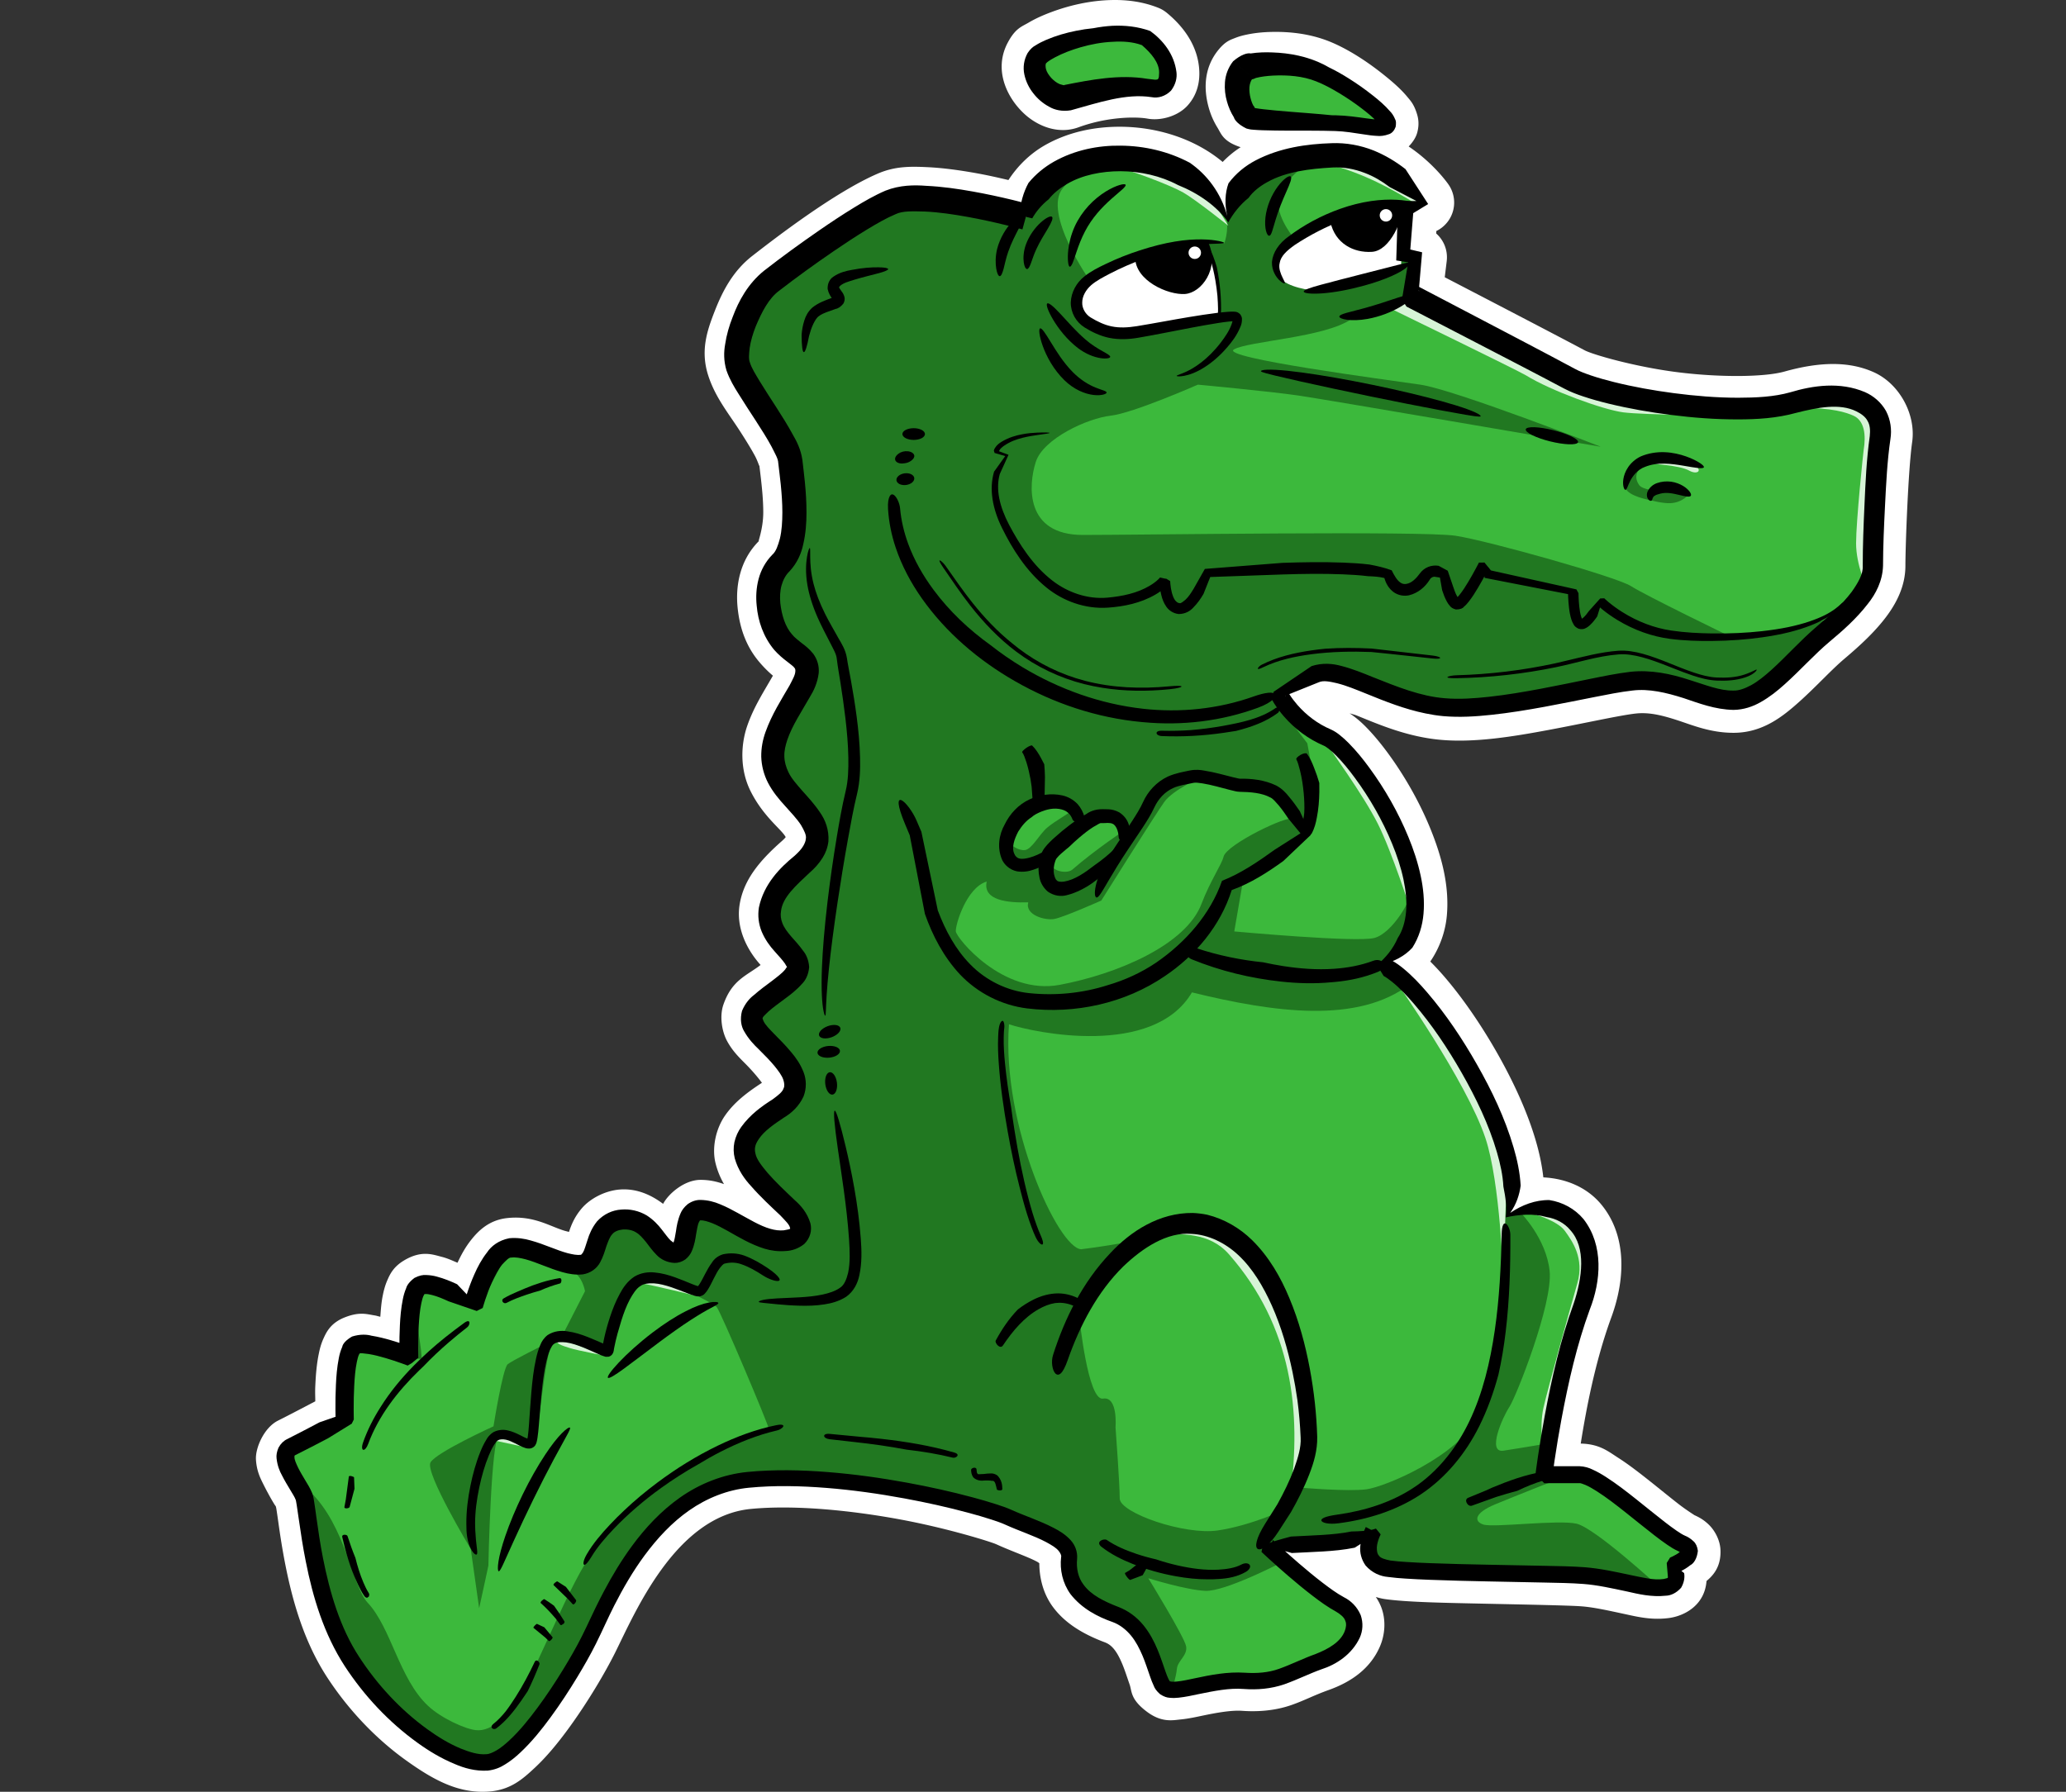 <?xml version="1.0" encoding="UTF-8" standalone="no"?>
<svg
   xmlns:dc="http://purl.org/dc/elements/1.1/"
   xmlns:cc="http://creativecommons.org/ns#"
   xmlns:rdf="http://www.w3.org/1999/02/22-rdf-syntax-ns#"
   xmlns:svg="http://www.w3.org/2000/svg"
   xmlns="http://www.w3.org/2000/svg"
   xmlns:sodipodi="http://sodipodi.sourceforge.net/DTD/sodipodi-0.dtd"
   xmlns:inkscape="http://www.inkscape.org/namespaces/inkscape"
   viewBox="0 0 621.429 539.088"
   version="1.1"
   id="svg142"
   sodipodi:docname="alligator.svg"
   inkscape:version="0.92.1 r15371">
  <rect x="0" y="0" width="621.429" height="539.088" fill="#333333" stroke="none"/>
  <defs
     id="defs146" />
  <sodipodi:namedview
     pagecolor="#ffffff"
     bordercolor="#666666"
     borderopacity="1"
     objecttolerance="10"
     gridtolerance="10"
     guidetolerance="10"
     inkscape:pageopacity="0"
     inkscape:pageshadow="2"
     inkscape:window-width="1920"
     inkscape:window-height="1028"
     id="namedview144"
     showgrid="false"
     inkscape:zoom="1.2382196"
     inkscape:cx="394.37563"
     inkscape:cy="250.18758"
     inkscape:window-x="-8"
     inkscape:window-y="-8"
     inkscape:window-maximized="1"
     inkscape:current-layer="svg142" />
  <g
     transform="translate(-27.857 -254.27)"
     id="g140">
    <path
       d="m362.28 254.28c-6.777 0.142-13.049 1.711-18.188 3.625-2.569 0.957-4.843 1.987-6.875 3.188s-3.888 1.636-6.188 5.906c-4.062 7.543-0.843 14.976 2.969 19.469 1.906 2.246 4.168 4.139 7.094 5.469s6.946 2.177 11.188 0.625c8.805-3.223 17.371-3.214 20.781-2.594 3.904 0.71 9.077-0.709 12-3.938s3.673-7.058 3.531-10.375c-0.283-6.634-3.807-12.611-9.781-17.531a9.522 9.522 0 0 0 -2.531 -1.5c-4.685-1.874-9.459-2.439-14-2.344zm48.156 9.594c-2.773 0.051-5.263 0.321-7.594 0.812-1.165 0.246-2.274 0.526-3.531 1.031s-2.759 0.904-4.844 3.406c-4.828 5.793-4.377 12.541-3.125 17.219 0.626 2.339 1.511 4.373 2.688 6.281s1.673 4.162 6.906 5.906l0.094 0.031c-1.952 1.239-3.749 2.727-5.406 4.438-8.566-7.147-19.9-10.52-30.625-10.594-8.008-0.055-15.986 1.63-22.906 5.594-4.3 2.463-8.063 6.063-10.906 10.438-2.88-0.669-5.963-1.393-9.688-2.062-4.723-0.849-9.806-1.581-14.75-1.812s-9.603-0.313-14.781 1.906c-12.962 5.555-31.031 19.507-37.812 24.781-5.605 4.359-8.796 10.206-11.219 16.375s-4.512 12.244-1.969 19.875c2.143 6.429 5.943 11.025 9.438 16.438 1.747 2.706 3.36 5.326 4.469 7.375s1.496 3.899 1.375 2.812c0.403 3.629 1.191 9.142 1.188 14.281s-1.712 9.055-1.312 8.656c-5.837 5.837-7.044 13.631-6.406 20s2.68 11.898 6.625 16.5c1.589 1.853 2.908 3.069 4 4-0.047 0.086-0.01 3e-3 -0.062 0.094-2.749 4.811-5.695 9.318-7.656 14.969s-2.274 13.14 1 19.688c3.654 7.308 8.842 11.172 10.312 13.406 0.179 0.272 0.174 0.269 0.25 0.406-0.187 0.24-0.432 0.555-1.219 1.25-6.848 6.042-11.417 11.708-12.625 18.938s2.321 13.818 6.094 18.062l0.188 0.219c-0.108 0.082-0.074 0.071-0.188 0.156-4.249 3.187-8.432 4.481-10.969 11.719-1.269 3.619-0.423 8.212 1.062 10.969s3.244 4.588 5.312 6.656c2.624 2.624 4.279 4.725 5.188 5.938-0.04 0.027-0.02 0.035-0.062 0.062-4.644 3.029-8.298 5.887-11.031 9.812s-4.006 9.612-2.875 14.25c0.59 2.421 1.485 4.497 2.562 6.375-2.037-0.726-4.293-1.281-7.062-1.281-4.835 0-9.643 4.157-11.25 7.219-3.287-2.48-7.724-4.721-13.031-4.312-4.423 0.34-8.9 2.706-11.406 5.625-2.325 2.708-3.242 5.238-3.875 7.125-1.138-0.291-1.387-0.3-3.469-1.094-3.744-1.429-8.366-3.817-15.156-3.062-5.476 0.608-8.665 3.872-10.781 6.531-1.845 2.319-3.075 4.658-4.125 6.906-1.52-0.635-2.965-1.326-4.75-1.781-2.676-0.682-6.086-2.061-11.344 1.094-3.206 1.924-4.226 4.155-4.969 5.844s-1.104 3.156-1.406 4.625c-0.451 2.188-0.592 4.334-0.75 6.469-0.592-0.12-1.108-0.311-1.719-0.406-2.376-0.371-4.564-1.174-9.062 0.625-4.184 1.674-5.464 4.464-6.281 6.25s-1.165 3.28-1.469 4.781c-0.608 3.002-0.855 6.03-1 8.969-0.133 2.704-0.038 3.181-0.031 5.219-3.898 2.05-8.513 4.46-11.219 5.812-4.192 2.096-6.855 8.239-6.625 11.75s1.333 5.596 2.281 7.5c1.792 3.596 3.699 6.741 3.656 6.438 0.058 0.208 0.131 0.438 0.188 0.781 0.152 0.933 0.356 2.338 0.594 4.031 0.475 3.386 1.14 7.919 2.156 13.031 2.033 10.224 5.404 22.786 12.594 33.781 6.768 10.351 15.149 18.764 23.469 24.75s15.978 10.242 25.219 9.531c6.469-0.498 10.135-3.811 13.688-7.125s6.799-7.26 9.875-11.438c6.151-8.356 11.424-17.442 14.25-23.094 5.978-11.956 18.128-41.203 40.938-43.375 13.476-1.283 30.585 0.516 44.969 3.188s27.228 6.731 28.781 7.438c4.644 2.111 9.365 3.73 12.031 5.125 0.667 0.349 0.615 0.365 0.938 0.594 5e-3 4.341 1.127 9.15 4.094 13.156 3.563 4.811 8.881 8.115 15.656 10.656 2.19 0.821 3.707 2.904 5.25 6.625 0.772 1.861 1.413 3.917 2.156 6.031s0.184 4.443 5.219 8.219c4.43 3.322 7.753 2.554 10.156 2.312s4.485-0.709 6.625-1.156c4.28-0.894 8.664-1.665 11.844-1.438 5.949 0.425 10.966-0.376 14.938-1.781s6.62-2.882 11.062-4.469c6.86-2.45 12.587-6.455 15.469-13.156 1.441-3.351 1.893-7.711 0.406-11.688-0.424-1.133-0.996-2.182-1.656-3.156 0.89 0.256 1.791 0.497 2.688 0.625 6.733 0.962 18.412 1.142 30.688 1.406s24.887 0.503 28.5 0.781c3.667 0.282 7.906 1.233 12.219 2.156s8.532 2.055 13.969 1.375c3.102-0.388 6.886-1.932 9.219-5.094 1.523-2.064 2.018-4.149 2.188-6.062 1.793-1.515 4.437-4.117 4.188-9.406-0.137-2.9-1.668-5.657-3.25-7.281s-3.127-2.477-4.656-3.156c0.262 0.116-2.15-1.339-4.656-3.281s-5.53-4.424-8.656-6.906-6.325-4.973-9.531-7.031c-3.111-1.996-5.643-4.151-11.281-4.281 1.576-9.869 4.242-24.449 9.188-37.938 4.702-12.823 4.154-25.38-3.031-34.031-4.248-5.115-10.576-7.781-17.406-8.125-0.401-3.632-1.179-7.293-2.25-10.969-2.577-8.844-6.819-17.968-11.687-26.531s-10.358-16.498-15.719-22.75c-1.454-1.695-2.894-3.247-4.344-4.688 2.861-4.201 4.536-9.02 4.969-13.719 0.841-9.138-1.599-18.103-5.031-26.469s-7.999-16.108-12.562-22.344c-2.282-3.118-4.551-5.837-6.812-8.125-1.514-1.532-3.051-2.845-4.844-4.031 0.862 0.288 1.311 0.326 2.281 0.719 6.535 2.647 15.122 6.398 25.281 7.281 10.181 0.885 21.583-0.982 32.375-3s21.075-4.33 25.969-4.906c3.962-0.466 7.726 0.401 12.406 1.906s10.102 3.875 17.188 3.875c8.793 0 14.896-4.966 19.938-9.5s9.474-9.449 13.375-12.75c4.886-4.134 9.082-8.049 12.406-12.406s5.969-9.558 5.969-15.594c0-5.741 0.82-28.737 2.031-37.219 1.189-8.324-3.821-17.531-11.5-21s-16.627-3.097-26.906-0.219c-6.192 1.734-19.932 1.768-32.469 0.156s-25.176-5.24-27.656-6.562c-9.586-5.113-34.936-18.266-42.062-21.969l0.594-4.875a9.522 9.522 0 0 0 -3.156 -8.281l0.031-0.75a9.522 9.522 0 0 0 3.594 -14.094s-4.218-6.166-11.906-11.344c1.163-1.219 2.152-2.646 2.562-4.156 0.765-2.815 0.217-4.809-0.219-6.094-0.871-2.569-1.78-3.498-2.656-4.562-1.753-2.13-3.716-3.908-6.062-5.844-4.693-3.871-10.45-7.876-16.344-10.469-6.354-2.796-12.854-3.446-18.406-3.344z"
       fill="#fff"
       id="path6" />
    <path
       d="m336.43 319.51s-30.714-8.571-40.714-4.286-29.286 18.571-35.714 23.571-12.143 19.286-10 25.714 15 22.143 15.714 28.571 3.571 24.286-2.857 30.714-3.571 18.571 0.714 23.571 10.714 5 5 15-10.714 17.143-6.429 25.714 19.286 15.714 7.143 26.429-11.429 17.143-5.714 23.571 7.143 7.857-1.429 14.286-10.714 7.857-3.571 15 13.742 14.081 3.571 20.714c-16.429 10.714-10.714 16.429 2.857 29.286 9.348 8.856 0.714 12.143-6.429 10s-14.286-8.571-20-8.571-2.143 12.857-7.857 12.857-6.429-10.714-15.714-10-5.714 12.857-12.143 13.571-15-5.714-21.429-5-10.714 17.143-10.714 17.143-12.857-7.857-16.429-5.714-2.857 21.429-2.857 21.429-12.857-5-16.429-3.571-2.857 22.143-2.857 22.143-12.143 6.429-16.429 8.571 1.429 7.143 2.857 10.714 3.571 34.286 15.714 52.857 30.714 30.714 40 30 25-26.429 30-36.429 18.571-45.714 48.571-48.571 70.714 7.857 78.571 11.429 19.286 6.429 18.571 12.857 2.143 12.143 13.571 16.429 12.143 20 15 22.143 13.571-2.857 23.571-2.143 12.143-2.143 22.143-5.714 14.286-12.143 6.429-16.429-22.143-17.857-22.143-17.857c8.214-1.786 26.429 0 32.857-5 0 0-5.714 10 4.286 11.429s49.286 1.429 58.571 2.143 18.571 4.286 24.286 3.571 2.143-6.429 2.143-6.429 9.286-3.571 2.857-6.429-24.286-20.714-30.714-20.714h-10.714s3.571-29.286 11.429-50.714-4.313-35.198-22.143-27.5c8.399-19.431-26.429-73.214-38.571-75.357 27.857-12.857-5.714-64.286-15.714-68.571s-14.286-12.857-14.286-12.857 2.857-2.857 10.714-5.714 22.143 8.571 38.571 10 44.286-6.429 56.429-7.857 21.429 5.714 30.714 5.714 17.857-12.143 27.143-20 15-14.286 15-20.714 0.714-28.571 2.143-38.571-8.571-15.714-26.429-10.714-56.429-1.429-67.143-7.143-47.857-25-47.857-25l1.429-11.429-3.571-0.714 0.714-14.286 5-1.429s-10.714-15-27.143-14.286-30 5.714-31.429 19.286c-10.714-24.286-55-24.286-60.714-0.714z"
       fill="#217821"
       id="path8" />
    <path
       d="m396.79 319.86s-12.143-13.929-21.071-15.714-22.143-0.714-28.214 6.786 8.214 27.857 8.214 27.857l33.393-12.143 6.964 0.893s1.429-3.571 0.714-7.679zm57.027 24.138s-13.979 2.281-19.362 6.174c-7.816 5.653-31.158 6.707-35.451 9.232s45.708 9.079 56.062 10.594 54.312 18.688 54.312 18.688-82.32-14.144-90.906-15.406-30.312-3.281-30.312-3.281-19.463 8.586-26.281 9.344-20.196 6.835-22.469 13.906-3.269 21.969 14.156 21.969 102.26-1.274 112.11 0.242 48.479 12.379 52.772 15.157 29.804 15.132 29.804 15.132 28.04-3.277 33.344-6.812 11.604-17.176 10.594-24.5 0.281-36.344 0.281-36.344l-12.906-5.062-31.312 4.812-40.406-5.812zm67.625 50.875s-2.762 2.239-0.531 5.344c1.016 1.415 4.973 1.607 4.973 1.607l10.183 0.893s-1.862 2.763-5.79 2.942c-2.4 0.109-6-0.897-6-0.897s-6.598-1.138-7.491-3.638 4.656-6.25 4.656-6.25zm-97.688-92.156c-5 1.786-8.571 5.179-10.893 10.179s3.929 12.679 3.929 12.679l38.75-9.286s-7.321-11.071-8.393-11.071-23.393-2.5-23.393-2.5zm-12.321 190.18-22.143-4.821s-8.571 3.75-11.25 7.5-18.929 29.643-18.929 29.643-11.25 5-14.107 5.536-8.929-1.25-7.857-5c-6.071 0.179-13.75-0.536-12.5-6.25-6.071 1.786-9.464 13.036-9.286 15s14.107 19.286 31.25 16.071 38.036-11.964 42.679-24.464c2.679-6.964 6.023-11.696 6.607-14.107 0.901-3.722 19.79-12.734 20.536-11.25zm-50.536 6.429 5.357 4.643s-8.733 5.766-15.893 11.964c-1.798 1.557-8.214 0.179-6.071-3.75s16.607-12.857 16.607-12.857zm-16.786-5s7.5 1.964 6.964 3.036-5.645 3.712-8.214 5.893c-2.439 2.07-4.643 6.607-6.786 6.786s-6.429-2.143-4.286-5.536 12.321-10.179 12.321-10.179zm72.321-22.5c6.25 2.5 20.714 13.75 20.714 13.75s15.536 31.786 15.536 35.536-6.071 13.929-11.429 15.357-42.143-1.964-42.143-1.964l2.679-15.536 16.964-11.786s5.357-7.321 5.357-10.357-3.036-18.929-3.036-18.929zm35.603 78.486c-15.657 12.122-40.908 8.592-65.656 2.531-11.617 19.698-47.455 12.119-55.031 9.594-2.273 30.557 14.9 67.435 21.719 67.688 38.565-4.892 17.22-9.695-0.531 20.688 0 0 2.548 25.008 7.094 24.25s3.763 8.596 3.763 8.596 1.269 17.173 1.269 21.466 19.461 11.109 29.562 9.594 20.188-6.312 20.188-6.312c3.579-9.03 7.333-23.462 4.562-6.562 0 0 14.382 1.258 19.938 0.5s27.53-9.844 33.844-22.219 7.844-62.125 7.844-62.125c3.788-10.354-10.885-56.828-28.562-67.688zm36.883 68.189s8.081-0.505 11.364 1.515 6.566 18.688 3.788 26.769-10.102 41.669-10.102 41.669-8.839 1.515-13.89 2.273-0.253-10.102 1.768-13.132 13.132-31.062 12.122-40.911-8.839-17.678-8.839-17.678zm-115.66 110.61s11.364 3.535 17.173 3.788 21.971-8.081 21.971-8.081l22.223 14.647-1.263 8.839-25.254 11.617-27.527 2.02s1.01-3.03 1.263-5.556 3.283-4.041 2.778-6.819-11.364-20.456-11.364-20.456zm124.5-30.305s-14.142 5.556-20.203 8.081-6.566 5.051-3.535 6.061 22.476-1.515 28.032-0.253 24.749 18.94 24.749 18.94l6.314-2.778-0.505-5.303 3.535-3.788-28.789-21.213zm-317.08-67.867-8.201 15.589s-6.285-3.295-9.062-5.062-9.87 1.024-10.375 4.812 2.036 15.394 1.531 16.656-14.917-4.796-19.21-3.029c-1.401 0.577-1.25 19.714-2.765 21.229s-17.675 10.596-17.675 10.596 0.745 6.082 6.092 11.216c10.937 10.499 12.777 28.544 17.402 33.488 7.154 7.648 9.437 22.804 18.151 31.028 3.921 3.701 11.133 7.002 14.411 7.347 4.798 0.505 10.599-3.788 18.427-20.455s14.666-33.839 24.01-41.92 32.556-25.756 45.688-28.281c0-1.01-14.394-35.11-15.656-36.625s-16.907-8.812-19.938-8.812-11.622 13.103-11.875 18.406c-0.235 4.929-10.918-0.598-15.469-0.594l0.812-0.406 6.844-13.375s-0.78-4.8-4.062-6.062-19.08-5.745-19.08-5.745zm13.674 26.496c-3.122 4.907-4.313 30.268-5.938 30.5-1.768 0.253-7.85-3.01-10.375-2s-3.281 39.375-3.281 39.375-1.282 6.052-2.781 12.812l-2.531-17.844s-13.862-23.001-12.094-26.031 18.938-10.844 18.938-10.844 2.766-17.425 4.281-18.688c1.254-1.045 10.229-5.522 13.781-7.281zm154.66-373.8c-4.84 1.772-12.597-6.55-9.596-12.122 1.768-3.283 20.708-11.112 33.335-6.061 8.586 7.071 7.576 16.162 2.02 15.152s-15.269-0.809-25.759 3.03zm52.778-8.417c-3.999 4.799 0 13.571 2.143 14.286s18.929 0.714 25.714 1.071 12.5 2.5 15 1.429-10.714-12.143-19.643-16.071-21.681-2.555-23.214-0.714z"
       fill="#3cb93c"
       id="path10" />
    <path
       d="m176.79 687.72 10 2.143-7.143-3.75zm43.929-47.321c2.857 0.357 17.321 3.929 17.321 3.929l-12.321-5.536zm-25.357 16.25c-0.893 1.964 1.786 2.5 3.929 3.214s11.607 2.5 11.607 2.5zm252.32-107.14s21.218 29.976 26.964 47.143c4.495 13.428 5.357 42.143 5.357 42.143l1.071-30.357s-7.857-31.429-13.929-40-19.464-18.929-19.464-18.929zm-85.714-245.36c5.536 1.071 18.036 5.893 21.786 8.036s13.571 10 13.571 10l-8.571-13.929zm90.332 40.35-5.808 2.778s38.197 18.579 40.406 19.951c7.324 4.546 23.234 10.354 29.294 11.112s30.052 1.01 31.82 0.758-28.032-3.535-28.032-3.535zm84.853 49.245c3.283 2.273 1.078 3.387-1.136 2.147-3.157-1.768-11.112-1.894-12.374-2.399-2.02 0.253 10.03-2.157 13.511 0.253zm32.325-16.668c9.344-0.253 14.019 1.4 15.91 2.273 3.283 1.515 3.788 5.808 3.03 10.354-0.125 0.747-2.273 21.466-2.273 28.032s3.283 13.637 3.283 13.637l4.041-53.286-14.9-5.808zm-142.15-73.463c11.047 2.931 19.205 7.512 26.964 12.321l2.143-0.357-16.607-13.036zm-1.25 173.21c1.786 2.857 11.741 16.388 16.25 25.357 4.231 8.415 10 26.429 10 26.429l-3.571-26.429zm-48.022 148.49c4.798 0.505 13.414-0.558 19.445 6.314 19.147 21.811 21.87 47.556 18.435 72.478l6.061-18.183s-4.546-40.406-12.879-50.76-27.022-12.122-27.022-12.122zm109.73-6.061c0.505-0.126 8.46 2.147 10.733 5.303s5.935 8.207 3.788 15.784-8.965 31.946-10.228 37.628 0 14.268 0 14.268l15.152-60.104-10.733-14.268z"
       fill="#d7f4d7"
       id="path12" />
    <path
       d="m450.02 316.72s-27.779 0.253-36.618 12.627 13.385 12.627 13.385 12.627l22.476-7.324z"
       fill="#fff"
       id="path14" />
    <path
       d="m335.39 323.29-0.023-6e-3 -0.064-0.018-0.252-0.07-0.965-0.261-4e-5 -1e-5c-1.175-0.313-2.358-0.613-3.546-0.905l-4e-5 -1e-5c-3.792-0.931-7.597-1.763-11.416-2.461h-2e-5c-4.385-0.797-8.723-1.446-13.012-1.653h-4e-5c-3.52-0.065-6.679-0.28-8.893 0.804-2.815 1.185-5.58 2.801-8.428 4.515-3.426 2.074-6.794 4.295-10.145 6.587l-3e-5 3e-5c-5.575 3.815-11.05 7.76-16.377 11.879-3.179 2.319-5.26 6.412-7.085 10.742-0.856 2.183-1.525 4.374-1.837 6.55-0.189 1.788-0.351 3.329 0.08 4.368 0.517 1.698 1.676 3.475 2.895 5.539l1e-5 1e-5 2e-5 2e-5c1.602 2.635 3.337 5.259 5.067 7.957l1e-5 1e-5 1e-5 2e-5c1.695 2.639 3.42 5.359 4.983 8.263l2e-5 3e-5c1.128 1.926 2.39 4.404 2.84 7.565 0.233 2.152 0.522 4.364 0.744 6.647 0.292 2.981 0.49 6.017 0.484 9.098 5e-3 3.079-0.214 6.295-0.963 9.534l-1e-5 2e-5 -1e-5 3e-5c-0.568 2.762-1.817 5.737-4.194 8.247-1.095 1.052-1.881 2.546-2.334 4.152v2e-5l-1e-5 1e-5c-0.47 1.664-0.545 3.52-0.377 5.409 0.413 3.557 1.449 7.034 3.55 9.404 0.702 0.86 1.728 1.667 2.885 2.582 0.991 0.721 2.253 1.701 3.468 3.207 1.266 1.739 1.822 3.792 1.64 5.833-0.365 2.947-1.51 5.327-2.672 7.2l-2e-5 3e-5c-2.563 4.503-5.3 8.568-6.753 12.825-0.578 1.699-0.96 3.38-0.909 4.952v1e-5c0.013 1.616 0.486 3.292 1.249 4.857 0.868 1.846 2.447 3.594 4.139 5.551 1.733 1.939 3.675 4.014 5.363 6.551 1.591 2.246 2.721 5.232 2.509 8.643-0.213 1.829-0.83 3.484-1.699 4.887l-3e-5 5e-5c-1.138 1.843-2.537 3.346-3.98 4.588-4.009 3.78-8.133 7.349-8.582 11.55l-1e-5 3e-5c-0.215 1.17-0.05 2.465 0.414 3.626l1e-5 1e-5c0.513 1.355 1.509 2.671 2.663 4.016 1.134 1.272 2.41 2.652 3.593 4.317 0.863 1.029 1.642 2.659 1.797 4.856-0.187 2.324-1.103 4.038-2.172 5.076-1.646 1.86-3.463 3.253-5.128 4.47l-4e-5 3e-5c-1.789 1.339-3.514 2.562-4.999 3.881-0.898 0.923-1.656 1.492-1.674 1.926-0.158-0.043 0.051 0.379 0.245 0.929 0.603 1.222 1.81 2.393 3.138 3.778 1.72 1.725 3.498 3.521 5.167 5.529 1.425 1.67 2.826 3.663 3.758 6.099 0.845 2.213 0.92 4.784-0.025 7.244-1.367 2.979-3.621 5.003-5.842 6.333-3.045 2.037-5.931 3.968-7.63 6.505-0.523 0.778-0.932 1.541-1.062 2.257v2e-5c-0.143 0.614-0.115 1.316 0.043 1.998 0.357 1.896 1.9 3.749 3.566 5.786 2.483 2.877 5.361 5.544 8.273 8.324 1.821 1.585 3.761 3.803 4.7 6.92 0.566 2.177-0.049 4.512-1.823 6.264-1.849 1.479-3.883 2.065-5.639 2.124-2.178 0.177-4.333-0.089-6.346-0.706l-3e-5 -1e-5c-4.18-1.305-7.721-3.464-11.051-5.342l-2e-5 -1e-5c-1.589-0.879-3.109-1.708-4.63-2.317-1.305-0.495-2.499-0.893-3.541-0.86-0.123 0.02-0.218 0.013-0.141 5e-3 -0.037-0.032-0.121 0.166-0.302 0.465-0.463 0.877-0.603 2.19-0.898 3.744-0.213 1.448-0.491 3.208-1.312 5.085-0.336 0.809-0.946 1.662-1.878 2.43-1.058 0.754-2.214 1.105-3.324 1.082-2.275-0.125-4.129-1.097-5.369-2.412-1.343-1.349-2.29-2.73-3.165-3.855l-1e-5 -2e-5c-0.991-1.213-1.918-2.288-2.957-2.893l-3e-5 -1e-5c-1.092-0.721-2.568-0.994-4.028-0.902-1.29 0.126-2.558 0.592-3.187 1.43-0.758 0.788-1.217 2.111-1.767 3.614l-1e-5 2e-5c-0.452 1.403-0.925 3.12-1.91 4.91-1.022 1.829-2.867 3.187-5.199 3.554-2.215 0.206-4.269-0.14-6.079-0.666-2.054-0.569-3.962-1.307-5.784-2.011-1.838-0.703-3.593-1.39-5.323-1.861-1.547-0.396-2.992-0.694-4.249-0.525-0.766-0.114-1.684 0.941-2.765 2.066l-2e-5 3e-5c-1.229 1.509-2.181 3.358-3.082 5.326-0.798 1.769-1.487 3.604-2.102 5.48-0.196 0.6-0.383 1.199-0.558 1.799l-2e-5 4e-5c-0.049 0.167-0.096 0.333-0.141 0.496l-5e-4 2.5e-4 -1.733 0.864-0.018 0.04c-2e-3 5e-3 -4e-3 0.01-6e-3 0.015-2.841-0.972-5.676-1.946-8.507-2.923-1.7-0.784-3.354-1.49-5.005-1.903l-3e-5 -1e-5c-0.68-0.165-1.281-0.294-1.797-0.292-0.392 0.052-0.604 0.011-0.506 0.035 0.096-0.205 0.072 0.051-0.225 0.479-0.289 0.622-0.475 1.39-0.664 2.248l-1e-5 4e-5c-0.467 2.196-0.653 4.52-0.791 6.912-0.124 2.231-0.169 4.475-0.162 6.729v4e-5c2e-3 0.728 0.01 1.454 0.025 2.179l1e-5 4e-5c4e-3 0.203 9e-3 0.404 0.014 0.604l-1.526 1.246-1.9e-4 1.6e-4 -0.296 0.256-0.107 0.092-0.334 0.196-3.3e-4 1.9e-4c-0.312 0.183-0.623 0.365-0.935 0.548l-0.403-0.153-1.472-0.539c-1.555-0.555-3.117-1.073-4.687-1.537l-2e-5 -1e-5c-1.758-0.516-3.482-0.976-5.189-1.245h-4e-5c-1.395-0.118-2.448-0.418-2.905-0.097 0.303-0.339 0.364-0.132 0.033 0.23-0.29 0.593-0.466 1.355-0.656 2.217-0.48 2.292-0.658 4.716-0.795 7.209-0.126 2.373-0.17 4.759-0.164 7.155 2e-3 0.78 0.01 1.558 0.025 2.336 4e-3 0.218 9e-3 0.434 0.014 0.65l-0.566 1.151v5e-5l-2e-3 0.052-7.3e-4 0.019c-2.401 1.484-4.8 2.966-7.198 4.444l-4e-5 2e-5c-3.261 1.7-6.533 3.422-9.861 5.074l-1e-5 1e-5c-0.119 0.081-0.219 0.132-0.177 0.125-0.045 2e-3 -0.033 0.185-0.046 0.461 2e-3 0.865 0.51 1.887 1.058 3.087 0.649 1.32 1.447 2.633 2.264 4.006 0.645 1.061 1.397 2.252 1.985 3.691 0.411 1.106 0.545 2.074 0.646 2.824l1e-5 2e-5c0.233 1.452 0.421 2.885 0.615 4.294 0.576 4.174 1.197 8.322 2 12.415 2.091 10.542 5.136 20.969 10.881 29.763 5.477 8.423 12.418 15.924 20.541 21.801 3.192 2.304 6.532 4.355 10.086 5.82 2.6 1.035 5.202 1.895 7.652 1.671 0.93-0.032 1.94-0.519 2.994-1.109l2e-5 -1e-5c1.359-0.796 2.623-1.848 3.865-2.993 3.151-2.917 5.892-6.336 8.524-9.884 2.796-3.777 5.393-7.712 7.853-11.74l1e-5 -1e-5c1.939-3.178 3.798-6.387 5.455-9.679 1.871-3.715 3.563-7.588 5.517-11.401 0.389-0.759 0.784-1.515 1.187-2.269 2.47-4.674 5.213-9.229 8.364-13.521 4.04-5.512 8.801-10.608 14.467-14.607 5.972-4.209 12.993-6.994 20.322-7.713 8.048-0.777 16.132-0.599 24.124 0.035h7e-5c8.04 0.636 16.029 1.753 23.943 3.208 6.633 1.219 13.231 2.671 19.757 4.429 2.359 0.635 4.718 1.313 7.063 2.075l6e-5 2e-5c1.498 0.484 3.049 1.005 4.59 1.698l7e-5 3e-5c3.999 1.809 8.385 3.193 12.601 5.381 1.751 0.887 3.575 2.015 5.1 3.678 1.336 1.453 2.132 3.466 1.958 5.646-0.285 2.753 0.294 5.627 1.893 7.704 2.313 3.235 6.362 5.143 10.506 6.755l4e-5 1e-5c3.001 1.134 5.596 3.1 7.574 5.532 1.838 2.267 3.186 4.809 4.245 7.375 0.928 2.233 1.639 4.467 2.393 6.602 0.284 0.792 0.545 1.525 0.862 2.159l4e-5 6e-5c0.283 0.45 0.375 0.747 0.423 0.694-0.039 0.035 0.163 0.038 0.492 0.118 0.459 0.063 1.01 0.023 1.637-0.033 1.735-0.171 3.53-0.59 5.42-0.983 4.772-1.022 9.793-2.004 15.002-1.668 3.546 0.235 7.085-7e-3 10.267-1.161 3.592-1.27 7.156-3.076 11.058-4.481 3.773-1.473 7.481-3.601 8.717-6.852 0.419-1.059 0.57-2.235 0.191-3.091-0.325-1.092-1.486-2.014-2.785-2.786-2.558-1.397-4.857-3.078-7.043-4.756-2.522-1.928-4.956-3.945-7.341-5.995-1.969-1.693-3.91-3.417-5.826-5.165l-6e-5 -4e-5c-0.584-0.533-1.167-1.07-1.748-1.611l-5e-5 -5e-5 -0.477-0.446 0.373-1.909-0.025-0.041c-3e-3 -5e-3 -6e-3 -0.01-9e-3 -0.015 2.904-1.179 5.772-1.932 8.517-2.666 3.167-0.178 6.299-0.278 9.384-0.478 3.007-0.199 5.953-0.452 8.769-1.042h8e-5c2.795-0.068 5.452-0.15 7.413-0.879l0.101 0.124 2e-4 2.4e-4 0.279 0.341 1.038 1.276 1e-4 1.2e-4c-0.158 0.321-0.303 0.653-0.436 0.993-0.385 1.01-0.666 2.001-0.714 2.941-0.015 0.973 0.11 1.906 0.571 2.389 0.487 0.86 1.928 1.225 3.467 1.544 1.561 0.222 3.181 0.336 4.845 0.447 2.321 0.153 4.655 0.258 7 0.349 5.803 0.225 11.62 0.353 17.448 0.471h7e-5c5.779 0.117 11.566 0.21 17.36 0.339 3.871 0.084 7.805 0.124 11.784 0.421h7e-5c4.775 0.37 9.346 1.398 13.787 2.342 3.641 0.722 7.018 1.649 10.034 1.199 0.722-0.22 1.285-0.25 1.156-0.38 0.07 0.179 0.052 0.012 0.097-0.252-0.118-1.391-0.236-2.783-0.354-4.176l0.073-0.119 0.198-0.321 1.6e-4 -2.6e-4 0.734-1.188c0.286-0.123 0.57-0.255 0.852-0.395 0.788-0.402 1.491-0.792 2.026-1.25 0.341-0.574 0.724-0.633 0.42-0.148l-3e-5 4e-5c0.104 0.356 0.096 0.479 0.12 0.421-0.106-0.164-0.482-0.321-0.993-0.584-1.257-0.569-2.328-1.256-3.277-1.913-1.332-0.907-2.597-1.859-3.826-2.809l-3e-5 -3e-5c-2.993-2.312-5.882-4.692-8.784-6.989-2.836-2.24-5.635-4.427-8.564-6.295-1.148-0.728-2.261-1.393-3.382-1.88-0.854-0.325-1.501-0.619-1.923-0.561l-7.746 0.013-2.181 4e-3 -0.58 9.9e-4 -6.2e-4 -6.2e-4 -1.362-1.371-6.2e-4 -6.2e-4 -0.223-0.191-2.8e-4 -2.4e-4 -0.069-0.104-0.191-0.291-0.742-1.133c0.042-0.33 0.084-0.659 0.128-0.986 0.162-1.221 0.333-2.438 0.512-3.651 0.614-4.183 1.31-8.353 2.082-12.507 2.108-11.377 4.701-22.779 8.711-33.792 2.582-7.725 3.807-16.86-1.042-22.154-1.699-2.072-4.317-3.461-7.032-3.876-3.994-1.142-8.291-0.814-12.374 0.083 0.412-2.736-8e-3 -5.963-0.692-9.275-0.173-3.427-0.943-6.885-1.945-10.337-2.425-8.307-6.246-16.24-10.606-23.9l-4e-5 -6e-5c-4.213-7.373-8.918-14.439-14.395-20.798-2.068-2.393-4.179-4.655-6.506-6.538-0.866-0.697-1.711-1.323-2.57-1.796-0.782-1.216-1.446-2.367-1.995-3.287 2.566-2.13 4.841-4.859 6.223-8.091 1.471-2.209 2.236-4.968 2.512-7.807 0.301-3.198-0.074-6.524-0.766-9.845l-2e-5 -6e-5c-0.773-3.655-1.981-7.253-3.435-10.786l-3e-5 -6e-5c-2.885-6.992-6.67-13.623-11.159-19.735-1.771-2.404-3.612-4.695-5.638-6.73-0.76-0.761-1.511-1.466-2.284-2.063l-2e-5 -2e-5c-0.595-0.439-1.077-0.799-1.49-0.952-4.61-1.975-8.692-5.024-11.948-8.773-1.02-1.17-1.972-2.42-2.829-3.749-0.242-0.375-0.482-0.767-0.714-1.177l9e-5 -4.9e-4c0.141-0.768 0.28-1.544 0.418-2.326l-3e-5 -7e-5 -0.034-0.089-1e-5 -4e-5 -0.012-0.033c3.829-2.59 7.661-5.184 11.494-7.783l1e-4 -3e-5c3.285-1.058 6.422-0.743 8.966-0.033 3.378 0.872 6.476 2.147 9.425 3.346 7.286 2.902 14.411 5.798 21.64 6.359 4.359 0.383 8.867 0.056 13.447-0.442 5.176-0.573 10.353-1.45 15.548-2.426l7e-5 -1e-5c4.96-0.933 9.928-1.977 14.933-2.987l7e-5 -1e-5c3.844-0.779 7.785-1.598 11.873-2.09l8e-5 -1e-5c6.254-0.677 12.281 0.623 17.759 2.423 4.847 1.492 9.219 3.322 13.321 3.216 1.664 0.052 3.488-0.661 5.295-1.626 2.126-1.176 4.118-2.83 6.132-4.631 4.456-4.021 8.621-8.772 13.625-13.035 3.89-3.327 7.628-6.615 10.479-10.402 1.881-2.654 3.484-5.354 3.33-7.841-9e-3 -6.078 0.236-12.113 0.509-18.102 0.307-6.885 0.613-13.896 1.602-20.943 0.192-1.677 0.06-3.35-0.651-4.514-0.594-1.211-1.913-2.208-3.402-2.92-5.006-2.488-11.661-1.166-18.141 0.475l-6e-5 1e-5c-5.84 1.616-11.761 1.957-17.431 1.952-6.782 0.021-13.524-0.499-20.18-1.345-6.291-0.795-12.575-1.885-18.787-3.4-2.512-0.612-5.041-1.305-7.558-2.147l-7e-5 -2e-5c-1.863-0.615-3.817-1.35-5.765-2.373-9.258-4.917-18.592-9.728-27.929-14.573l-6e-5 -3e-5 -13.949-7.229-6e-5 -4e-5c-1.454-0.753-2.908-1.505-4.361-2.257l-6e-5 -3e-5 -1.202-0.622-2.5e-4 -3.9e-4 -1.275-1.992-0.077-0.041-0.02-0.011c0.622-3.755 1.252-7.506 1.883-11.257l-3.588-0.577c0.186-5.937 0.371-11.882 0.556-17.835l1e-5 -8e-5 5.534-0.045c-2.684-1.401-5.369-2.796-8.055-4.186-2.327-1.774-4.837-3.252-7.484-4.249-3.091-1.203-6.407-1.811-9.642-1.653h-6e-5c-7.111 0.393-14.096 1.268-19.712 4.411-2.26 1.254-4.274 2.82-5.611 4.729-2.604 2.085-4.629 4.699-6.116 7.385-3.357-4.818-8.899-8.749-15.149-11.251l-7e-5 -3e-5c-5.213-2.769-11.239-4.108-17.26-4.152-5.734 0.011-11.458 1.118-16.127 3.858-2.124 1.236-4.032 2.769-5.471 4.587-2.083 1.649-3.772 3.646-4.949 5.741l-1.909-0.463-1.909-0.463c0.19-3.536 1.124-6.859 2.679-9.718 2.174-2.663 4.822-4.809 7.692-6.431 6.215-3.487 13.242-4.903 20.045-4.799h3e-5c7.152 0.054 14.348 1.722 20.766 5.128 5.165 3.544 9.419 9.083 11.293 16.055-0.808-3.483-0.695-6.921 0.371-9.854 2.211-2.984 5.065-5.265 8.131-6.882 7.302-3.822 15.347-4.952 22.918-5.191 4.344-0.168 8.652 0.625 12.62 2.204 3.483 1.418 6.689 3.349 9.575 5.607 2.27 3.511 4.542 7.012 6.815 10.504 2e-5 4e-5 1e-5 4e-5 0 5e-5 -1.498 0.915-2.997 1.828-4.497 2.74-0.293 3.629-0.585 7.272-0.876 10.929l3.553 0.846c-0.333 3.867-0.668 7.734-1.004 11.599l0.029 0.015 0.085 0.043 2e-5 1e-5 -4e-5 -1.2e-4 -0.585-1.549-4e-5 -1.2e-4 1.199 0.628 4.353 2.278c4.641 2.43 9.281 4.862 13.921 7.297 9.303 4.882 18.634 9.747 27.918 14.733 1.404 0.766 3.016 1.363 4.735 1.958 2.272 0.775 4.617 1.427 7.007 2.024 5.91 1.473 11.942 2.546 18.03 3.348 6.44 0.844 12.896 1.377 19.327 1.383 5.451-0.016 10.793-0.251 15.707-1.635l2e-5 -1e-5c6.873-2.068 14.992-3.243 22.483-0.056l3e-5 1e-5c2.542 1.115 4.839 3.035 6.335 5.681 1.406 2.712 1.761 5.686 1.325 8.42-0.974 6.637-1.293 13.452-1.642 20.346v2e-5c-0.298 5.969-0.569 11.906-0.586 17.812-0.138 4.556-2.172 8.471-4.62 11.509-3.382 4.374-7.433 7.955-11.426 11.294-4.586 3.843-8.731 8.538-13.546 12.85-2.145 1.935-4.499 3.833-7.215 5.359-2.348 1.347-5.125 2.297-8.149 2.337-5.59-0.095-10.538-2.039-15.078-3.561-5.168-1.638-10.381-2.886-15.339-2.264-3.764 0.427-7.561 1.205-11.435 1.965l-3e-5 1e-5c-4.981 0.981-9.978 2.006-15.018 2.931-5.266 0.967-10.585 1.84-15.97 2.413-4.728 0.511-9.592 0.82-14.508 0.388-1.801-0.171-3.57-0.449-5.311-0.811-6.271-1.278-12.186-3.636-17.875-5.96-2.987-1.2-5.856-2.403-8.74-3.128-2.114-0.489-4.085-0.913-5.472-0.293l-10.065 4.049 0.015 0.023 0.044 0.063c0.204-0.467 0.413-0.929 0.625-1.387l1.6e-4 -3.5e-4c0.171 0.302 0.358 0.607 0.556 0.916l4e-5 7e-5c0.702 1.093 1.499 2.138 2.366 3.136 2.758 3.166 6.195 5.749 10.016 7.375 1.072 0.477 1.947 1.069 2.667 1.65 1.02 0.798 1.941 1.655 2.793 2.519 2.276 2.303 4.285 4.795 6.142 7.332 4.729 6.444 8.718 13.451 11.77 20.862 1.55 3.755 2.85 7.661 3.709 11.708 0.787 3.668 1.19 7.518 0.849 11.415-0.301 3.522-1.347 7.082-3.356 10.207-2.285 2.514-5.511 4.215-9.074 5.006 1.206-0.53 2.208-0.841 3.009-1.097 1.228 0.694 2.324 1.491 3.321 2.311 2.681 2.195 5.013 4.676 7.166 7.193 5.746 6.696 10.637 14.039 14.956 21.631l5e-5 7e-5c4.493 7.87 8.466 16.18 11.061 25.028 1.084 3.68 1.918 7.534 2.137 11.525-0.358 2.618-1.218 5.484-3.146 8.19 3.517-2.374 7.627-3.958 11.809-3.852l9e-5 2e-5c3.93 0.6 7.611 2.593 10.222 5.69 6.185 7.946 5.242 18.772 1.903 27.238-3.881 10.596-6.407 21.722-8.51 32.962-0.764 4.093-1.452 8.198-2.06 12.315-0.176 1.194-0.346 2.387-0.504 3.579-0.043 0.319-0.084 0.637-0.124 0.954l-0.878-0.711-0.225-0.183-0.081-0.066-0.128-0.21-1.173-1.501-3.2e-4 -4.2e-4 -3.3e-4 -4.2e-4 0.58-5.4e-4h4e-5l2.18-2e-3h8e-5c2.582-2e-3 5.164-5e-3 7.746-7e-3h1.4e-4c1.656 0.062 2.99 0.502 3.988 1 1.488 0.664 2.831 1.453 4.071 2.254 3.192 2.049 6.128 4.338 8.976 6.6 2.953 2.341 5.824 4.71 8.731 6.959 1.198 0.925 2.379 1.818 3.575 2.632l6e-5 4e-5c0.907 0.605 1.711 1.145 2.475 1.469 0.757 0.293 1.657 0.815 2.564 1.679 0.664 0.582 1.15 1.559 1.315 2.879-0.261 2.369-1.257 3.812-2.259 4.304l-1e-4 5e-5c-1.004 0.814-2.036 1.415-3.012 1.885-0.361 0.178-0.727 0.348-1.1 0.508l6e-5 -3e-4c0.08-0.374 0.157-0.748 0.233-1.122l0.061-0.306 0.022-0.113c0.639 0.513 1.279 1.025 1.919 1.537 0.242 1.325-0.012 2.88-0.908 4.414l-1e-4 1.7e-4c-1.492 1.664-3.203 2.364-4.598 2.389-4.311 0.464-8.246-0.489-11.714-1.279-4.494-0.944-8.842-1.944-13.122-2.257-3.759-0.288-7.605-0.326-11.517-0.417-5.774-0.132-11.557-0.231-17.35-0.352-5.834-0.122-11.682-0.256-17.541-0.487-2.366-0.093-4.744-0.203-7.133-0.362-1.685-0.11-3.428-0.239-5.216-0.49-2.227-0.185-4.754-1.187-6.723-3.453-1.303-1.845-1.768-3.9-1.589-5.754 0.119-1.617 0.513-3.109 1.054-4.446 0.181-0.461 0.382-0.919 0.606-1.372 0.576 0.31 1.156 0.618 1.74 0.924l0.473 0.247 0.172 0.089 2e-4 1e-4c-1.84 2.473-3.939 3.917-5.741 4.966l-3e-5 2e-5c-3.202 0.654-6.378 0.936-9.46 1.127l-8e-5 1e-5c-3.193 0.203-6.339 0.302-9.426 0.473-2.354-0.65-4.574-1.33-6.577-1.637l0.015 6e-3 0.041 0.016 7e-5 3e-5 0.798-2.322 0.462 0.432c0.566 0.528 1.136 1.054 1.71 1.578 1.881 1.72 3.784 3.412 5.712 5.072 2.338 2.013 4.698 3.971 7.115 5.821l7e-5 5e-5c2.142 1.63 4.226 3.172 6.399 4.344l7e-5 4e-5c2.037 1.014 3.95 2.806 5.042 5.393 0.803 2.354 0.623 4.754-0.281 6.762l-2e-5 5e-5c-2.377 5.059-7.043 8.083-11.594 9.544-3.522 1.256-7.093 3.061-11.078 4.478-4.036 1.393-8.237 1.721-12.251 1.419h-4e-5c-4.331-0.347-8.904 0.601-13.656 1.566l-8e-5 1e-5c-1.826 0.388-3.792 0.832-5.932 1.057-0.771 0.091-1.677 0.127-2.701 0.021h-1.3e-4c-0.772-0.028-1.758-0.346-2.845-1.062-1.091-0.951-1.667-1.834-1.877-2.452-0.465-0.962-0.8-1.872-1.083-2.69-0.789-2.234-1.467-4.384-2.291-6.351-0.969-2.289-2.073-4.428-3.517-6.168-1.499-1.818-3.405-3.292-5.507-4.055l-6e-5 -3e-5c-4.513-1.583-9.292-4.046-12.695-8.417-2.372-3.303-3.257-7.318-2.811-11.13 0.158-0.478-0.237-1.239-0.757-1.89-0.82-0.989-2.187-1.763-3.73-2.614l-7e-5 -4e-5c-3.697-1.951-8.002-3.299-12.354-5.272-1.235-0.566-2.619-1.023-4.092-1.508l-4e-5 -1e-5c-2.237-0.73-4.517-1.386-6.825-2.01-6.38-1.724-12.851-3.153-19.373-4.357-7.778-1.435-15.603-2.537-23.452-3.162l-8e-5 -1e-5c-7.812-0.618-15.617-0.804-23.287-0.06l-8e-5 1e-5c-6.424 0.601-12.687 3.1-18.047 6.857-5.143 3.595-9.543 8.332-13.385 13.528-3.469 4.707-6.447 9.825-9.146 15.128-1.853 3.643-3.525 7.512-5.459 11.391-1.73 3.464-3.639 6.793-5.607 10.041-2.502 4.137-5.165 8.201-8.048 12.129-2.683 3.671-5.61 7.326-9.089 10.595l-6e-5 6e-5c-1.365 1.292-2.906 2.56-4.695 3.641-1.335 0.86-3.06 1.579-5.144 1.806-3.719 0.208-7.083-0.76-9.927-1.998-4.038-1.664-7.729-3.893-11.133-6.349l-3e-5 -2e-5c-8.684-6.242-16.085-14.165-21.912-23.07-6.268-9.649-9.606-20.68-11.742-31.552-0.848-4.244-1.502-8.489-2.098-12.703-0.203-1.431-0.39-2.825-0.613-4.174-0.181-0.903-0.214-1.497-0.342-1.699-0.298-0.807-0.927-1.738-1.617-2.917l-3e-5 -4e-5c-0.814-1.347-1.685-2.781-2.483-4.368-0.706-1.268-1.404-2.971-1.627-5.136-0.107-0.904 0.062-2.001 0.588-3.203 0.669-1.228 1.577-2.094 2.603-2.57l8e-5 -4e-5c3.245-1.626 6.477-3.342 9.743-5.06l5.732-1.978c-7.9e-4 -4e-3 -2e-3 -9e-3 -2e-3 -0.013l-2e-5 -7e-5c-2e-3 -0.012-5e-3 -0.024-7e-3 -0.036l-1e-5 -3e-5c-0.299 0.447-0.597 0.894-0.895 1.342l-2.1e-4 3.3e-4c-7e-3 -0.23-0.013-0.459-0.018-0.686v-8e-5c-0.018-0.81-0.03-1.619-0.035-2.425-0.017-2.473 0.021-4.962 0.143-7.462 0.118-2.577 0.322-5.276 0.871-8.038 0.186-1.012 0.49-2.177 1.04-3.429 0.136-0.84 1.068-1.996 2.951-3.079 2.513-0.79 4.546-0.607 5.835-0.249l4e-5 1e-5c2.074 0.328 4.036 0.833 5.898 1.381 1.689 0.493 3.351 1.036 4.989 1.615l5e-5 2e-5c0.521 0.184 1.043 0.372 1.565 0.567l0.441 0.166-7.9e-4 6.6e-4 -1.123 0.926-0.402 0.332-0.161 0.1-0.447 0.277c-0.766 0.484-1.532 0.97-2.299 1.456-7e-3 -0.216-0.013-0.431-0.018-0.644-0.019-0.761-0.03-1.521-0.035-2.278-0.017-2.34 0.022-4.695 0.144-7.061 0.121-2.494 0.335-5.101 0.874-7.766l1e-5 -5e-5c0.197-1.025 0.501-2.175 1.02-3.394l3e-5 -1.1e-4c0.211-0.835 0.994-1.956 2.506-3.078l2e-4 -1e-4c1.407-0.72 2.625-0.952 3.522-0.855 1.193 0.033 2.239 0.218 3.131 0.46 2.242 0.588 4.278 1.43 6.15 2.308 1.515 1.586 3.029 3.173 4.541 4.76l-5.7e-4 -0.011-2e-3 -0.031-2.405 0.904-7e-4 2.7e-4 0.16-0.571c0.192-0.669 0.395-1.329 0.606-1.983l2e-5 -5e-5c0.657-2.038 1.413-4.069 2.303-6.068 0.958-2.193 2.156-4.463 3.822-6.59 1.201-1.828 3.42-3.611 6.683-4.251 2.398-0.219 4.573 0.129 6.436 0.675 2.119 0.581 4.061 1.322 5.883 2.019 1.844 0.695 3.571 1.366 5.236 1.809 1.495 0.363 2.815 0.644 3.872 0.476 0.095 0.143 0.434-0.233 0.684-0.605 0.526-0.822 0.833-2.181 1.414-3.844l3e-5 -9e-5c0.506-1.704 1.336-3.695 2.884-5.625l9e-5 -1e-4c2.015-2.198 4.646-3.366 7.275-3.526 2.576-0.221 5.264 0.338 7.663 1.765 1.96 1.268 3.411 2.801 4.526 4.264l2e-5 4e-5c1.087 1.349 1.869 2.538 2.667 3.276 0.585 0.44 1.025 0.829 1.124 0.666-0.036-0.03-0.113 0.033-0.375 0.162-0.11 0.16-0.113 0.067 0.04-0.15 0.4-0.716 0.51-1.955 0.814-3.527 0.194-1.431 0.489-3.266 1.366-5.316 0.36-0.896 1.057-1.863 2.142-2.769l8e-5 -6e-5c1.251-0.886 2.588-1.302 3.869-1.273h9e-5c2.244 0.048 4.206 0.588 5.838 1.286l9e-5 3e-5c1.944 0.787 3.697 1.72 5.325 2.625 3.534 1.916 6.678 3.892 9.849 4.789l6e-5 1e-5c1.343 0.391 2.722 0.57 4.013 0.446 1.072-0.212 1.905-0.291 2.034-0.596-0.073 0.31-0.106 0.066-0.113 0.012-0.11-1.104-1.468-2.316-2.957-3.914-2.89-2.725-5.919-5.527-8.726-8.731-1.952-2.095-3.964-4.83-4.976-8.441-0.386-1.545-0.434-3.193-0.101-4.839 0.406-1.785 1.148-3.329 2.061-4.6 2.678-3.706 6.145-6.221 9.366-8.246l7e-5 -5e-5c1.634-1.206 3.068-2.257 3.378-3.401 0.333-0.581 0.22-1.578-0.086-2.527l-1e-5 -2e-5c-0.44-1.33-1.478-2.677-2.671-4.169-1.416-1.706-3.067-3.349-4.786-5.071-1.403-1.339-2.993-3.01-4.287-5.285-0.974-1.576-1.331-3.759-0.683-6.218 0.973-2.323 2.344-3.818 3.511-4.698 1.831-1.618 3.692-2.963 5.406-4.245 1.622-1.249 3.087-2.324 4.069-3.512 0.391-0.691 0.765-0.96 0.544-0.733v1e-5c0.188 0.142-0.188-0.203-0.588-1.007l-4e-5 -5e-5c-0.81-1.168-1.936-2.349-3.144-3.718-1.477-1.613-2.878-3.566-3.882-5.933-0.927-2.268-1.233-4.775-0.838-7.263 1.485-7.047 6.327-11.96 10.729-15.542 1.099-1.001 2.049-1.976 2.634-3.002 0.413-0.732 0.712-1.446 0.745-2.064v-2e-5c0.27-1.067-0.505-2.56-1.437-4.176-1.213-1.878-2.959-3.682-4.782-5.745-1.764-1.924-3.69-4.166-5.183-7.039-1.195-2.359-1.92-5.015-2.002-7.799-0.035-2.646 0.467-5.141 1.27-7.393 1.897-5.327 4.796-9.796 7.235-14.021 0.916-1.775 1.754-3.207 1.751-4.348 0.036-0.346-0.054-0.761-0.237-0.92-0.29-0.485-1.118-1.022-2.168-1.88-1.26-0.947-2.642-2.084-3.953-3.573-3.266-3.914-4.879-8.694-5.268-13.31-0.276-2.579-0.14-5.29 0.561-7.976 0.705-2.7 2.102-5.27 4.171-7.379 1.084-0.93 1.681-2.754 2.248-4.803v-4e-5c0.584-2.444 0.729-5.112 0.741-7.893v-8e-5c-2.5e-4 -2.75-0.197-5.544-0.48-8.373-0.214-2.123-0.508-4.306-0.761-6.565-0.028-1.253-1.018-2.833-2.028-4.885-1.398-2.587-3.035-5.138-4.724-7.756-1.704-2.635-3.479-5.3-5.189-8.084l-2e-5 -4e-5c-1.243-1.962-2.647-4.243-3.631-7.057-0.86-2.863-0.808-5.544-0.408-7.782l1e-5 -5e-5c0.424-2.896 1.231-5.645 2.251-8.222 1.833-4.967 4.687-10.128 9.421-13.958 5.446-4.243 11.024-8.296 16.688-12.202 3.412-2.354 6.89-4.666 10.476-6.857 2.912-1.789 5.994-3.583 9.382-5.05 4.376-1.73 8.673-1.736 12.288-1.459l4e-5 1e-5c4.793 0.226 9.471 0.896 14.03 1.717 3.997 0.716 7.958 1.566 11.884 2.514l9e-5 2e-5c1.231 0.297 2.463 0.606 3.695 0.928l1.026 0.273 0.271 0.074 0.071 0.019c8e-3 2e-3 0.017 5e-3 0.025 7e-3z"
       id="path16" />
    <path
       d="m349.97 287.45c-2.626 0.43-4.875-0.08-6.547-1.069-1.939-1.038-3.532-2.444-4.759-4.041-1.266-1.581-2.239-3.51-2.695-5.667-0.459-2.137-0.143-4.441 0.998-6.473 0.824-1.236 1.67-1.918 2.308-2.237 1.08-0.697 2.167-1.231 3.217-1.679 2.951-1.269 5.993-2.138 9.033-2.748 1.718-0.348 3.455-0.614 5.199-0.78 1.872-0.364 3.775-0.614 5.701-0.726 3.738-0.177 7.648 0.206 11.421 1.574h1e-5c3.786 2.744 7.197 6.929 7.874 12.348 0.222 1.7-0.202 3.72-1.633 5.59-1.691 1.697-3.853 2.342-5.843 1.958-7.711-1.185-15.817 1.606-24.275 3.949l-1.917-7.62c7.791-1.535 16.454-3.255 24.905-1.847 0.745 0.064 1.492 0.151 2.242 0.265 0.489 9e-3 1.025-0.055 0.971-0.244 0.304-0.186 0.306-0.959 0.341-1.834 0.063-3.07-2.442-5.952-5.18-8.318-2.687-1.002-5.731-1.202-8.805-1.007-3.244 0.136-6.494 0.745-9.681 1.662-2.714 0.792-5.324 1.768-7.707 3.042-0.854 0.462-1.62 0.906-2.237 1.393-0.443 0.464-0.653 0.507-0.362 0.258-0.26 0.405-0.227 1.164-0.056 1.868 0.215 0.869 0.817 1.765 1.565 2.627 0.785 0.834 1.661 1.517 2.566 1.887 0.787 0.224 1.367 0.438 1.439 0.249z"
       id="path18" />
    <path
       d="m404.804,277.734c-.475.348-.815,1.125-1.028,2.013-.206.959-.147,2.087.059,3.272 .212,1.07.52,2.085.981,2.972 .626.652.519,1.072.062.664-.045.053.239.071.788.183 .756.128 1.551.225 2.378.319h1e-005c2.324.264 4.682.467 7.06.666 4.402.37 8.862.66 13.324,1.12 .433.004.866.01 1.3.017 3.211.066 6.332.536 9.352.95 1.148.153 2.228.299 3.234.309 .751-.037 1.298-.014 1.48-.196-.402.139-.703.493-.955,1.096-.057.527-.091.769-.029.747-.007-.11-.297-.359-.668-.843-1.285-1.46-2.906-2.737-4.62-4.066-2.199-1.685-4.494-3.241-6.864-4.671-2.286-1.373-4.57-2.62-6.9-3.531-3.996-1.604-8.529-1.959-13.072-1.739-1.807.11-3.527.306-5.097.715-1.251.644-1.774.41-.785.002l-6.036-5.03c2.418-2.079 4.36-2.56 5.269-2.349 2.252-.344 4.435-.399 6.521-.31 5.24.169 10.621,1.21 15.437,3.628 .59.302 1.167.617 1.734.943 2.035.974 3.966,2.092 5.817,3.26 2.501,1.57 4.924,3.277 7.247,5.124 1.762,1.384 3.591,2.921 5.235,4.833 .458.455 1.032,1.238 1.518,2.435 .22.352.279,1.081.109,2.164-.408,1.114-1.058,1.848-1.897,2.174l-2e-005,1e-005c-1.498.565-2.787.658-3.721.551-1.375-.062-2.638-.248-3.788-.428-3.062-.461-5.982-.958-8.771-1.033-4.767-.158-9.605-.086-14.52-.116-2.388-.014-4.805-.032-7.252-.117-.861-.029-1.762-.068-2.701-.146-.404.003-1.156-.076-2.223-.376-2.372-1.147-3.555-2.491-3.785-3.37v-1e-005c-.95-1.51-1.627-3.109-2.071-4.711l-1e-005-1e-005c-.529-1.802-.78-3.787-.617-5.874 .155-2.147.948-4.342 2.457-6.281z"
       id="path20" />
    <path
       d="m473.214,379.505c-.036.088-.208.118-.512.109s-.739-.051-1.322-.133c-.706-.097-1.612-.238-2.709-.423-2.009-.337-4.643-.812-7.748-1.395-5.872-1.103-13.411-2.593-20.967-4.15s-15.058-3.166-20.872-4.466c-3.072-.687-5.666-1.287-7.634-1.763-1.073-.26-1.954-.483-2.634-.668-.561-.151-.971-.281-1.25-.388s-.424-.199-.424-.294 .148-.193.451-.273 .763-.133 1.345-.159c.721-.032 1.654-.018 2.768.043 2.044.113 4.728.391 7.859.813 5.932.8 13.53,2.132 21.104,3.692 7.576,1.56 15.091,3.339 20.874,4.946 3.055.849 5.642,1.653 7.577,2.354 1.057.383 1.927.737 2.584,1.05 .534.254.941.484 1.193.676s.353.34.317.429z"
       id="path22" />
    <path
       d="m502.5 387.36-8e-3 0.019c-0.194 0.418-1.223 0.622-2.782 0.562s-3.632-0.384-5.651-0.888-3.967-1.182-5.312-1.852-2.072-1.323-1.96-1.77 1.065-0.679 2.609-0.627 3.66 0.39 5.739 0.911 4.09 1.218 5.455 1.888 2.064 1.307 1.919 1.737l-7e-3 0.019z"
       id="path24" />
    <path
       d="m516.79 401.65c-0.19 9e-3 -0.405-0.241-0.561-0.782s-0.249-1.378-0.089-2.434 0.582-2.333 1.424-3.579 2.109-2.452 3.787-3.252h1e-5c2.26-0.979 4.8-1.377 7.204-1.287s4.659 0.638 6.484 1.286 3.226 1.382 4.122 1.969 1.296 1.036 1.2 1.292-0.691 0.32-1.737 0.217-2.547-0.381-4.323-0.68-3.817-0.613-5.842-0.644-4.017 0.249-5.785 0.975c-1.129 0.389-2.091 1.106-2.841 1.897s-1.289 1.653-1.673 2.411-0.62 1.414-0.818 1.874-0.365 0.726-0.555 0.736z"
       id="path26" />
    <path
       d="m524.643,404.862c-.087.074-.207.113-.364.084s-.349-.128-.538-.329-.374-.504-.466-.913-.09-.927.13-1.497c.239-.548.622-1.095 1.12-1.553s1.112-.824 1.752-1.038c1.328-.477 2.84-.613 4.235-.42s2.659.699 3.622,1.288 1.63,1.246 2,1.778 .452.939.293,1.172-.56.296-1.158.23-1.397-.26-2.301-.476-1.909-.45-2.887-.556-1.927-.069-2.789.155c-.393.117-.759.206-1.056.306s-.525.213-.693.362c-.129.028-.248.138-.345.267s-.17.278-.227.422c-.112.289-.156.57-.33.719z"
       id="path28" />
    <path
       d="m582.14 435.58c0.042 0.034-0.067 0.268-0.362 0.678s-0.779 0.995-1.518 1.678-1.74 1.463-3.042 2.244-2.913 1.559-4.76 2.275c-1.88 0.737-4.036 1.432-6.459 2.034s-5.114 1.11-8.027 1.523c-4.551 0.647-9.685 1.058-15.31 1.103-3.914 0.034-8.097-0.069-12.481-0.634-5.337-0.694-10.827-2.608-15.911-5.72-1.507-0.921-2.987-1.947-4.408-3.097-0.394-0.319-0.787-0.651-1.175-1l-0.313-0.288 0.752-0.183 0.271-0.067 4e-5 -1e-5c-0.372 1.184-0.741 2.378-1.106 3.583-0.604 0.889-1.308 1.819-2.22 2.666l-2e-5 1e-5c-0.337 0.324-0.787 0.66-1.377 0.937-0.473 0.258-1.15 0.338-1.962 0.139-0.779-0.332-1.275-0.784-1.501-1.222-0.348-0.545-0.57-1.078-0.716-1.553-0.389-1.211-0.586-2.417-0.718-3.565-0.131-1.086-0.213-2.175-0.261-3.262-0.016-0.352-0.028-0.705-0.036-1.061l2e-5 2e-5 0.454 0.261 0.122 0.07 0.045 0.025c-8.282-1.616-16.893-3.294-25.725-5.016v-3e-5c-0.055-1.094-0.108-2.192-0.16-3.293l-6e-3 0.032 1.495 0.191 1e-5 1e-5 -0.202 0.398c-0.239 0.468-0.481 0.934-0.727 1.398-0.745 1.411-1.524 2.819-2.352 4.213-0.837 1.417-1.743 2.872-2.844 4.261l-2e-5 2e-5c-0.384 0.496-0.859 1.04-1.482 1.555l-3e-5 3e-5c-0.238 0.396-1.025 0.753-2.332 0.761-0.882-0.228-1.467-0.606-1.756-1-0.446-0.486-0.764-0.972-0.995-1.411-0.614-1.134-1.042-2.286-1.396-3.385l-0.672-3.809-2e-4 -2.1e-4 -1.387-0.215h-1e-5c-0.575-0.169-1.399 0.253-1.692 0.874l-1e-5 1e-5c-1.322 2.115-3.441 4.004-6.229 4.678-1.554 0.324-3.177 0.017-4.521-0.884-1.613-1.153-2.462-2.798-2.878-4.32-1.513-0.384-3.188-0.484-4.933-0.55-2.515-0.304-5.068-0.46-7.639-0.561h-3e-5c-5.98-0.235-11.975-0.147-17.937 0.042l-21.872 0.769-2.019 5.078-2e-5 3e-5c-0.824 1.407-1.795 2.83-3.054 4.084l-2e-5 3e-5c-0.92 1.059-2.454 1.986-4.446 1.977-1.571-0.193-2.856-1.024-3.656-2.158s-1.259-2.349-1.528-3.49c-0.263-1.047-0.419-2.095-0.503-3.125-0.028-0.337-0.049-0.677-0.06-1.019h4e-5l0.847-3e-3 0.228-2e-3 0.086-5.3e-4 0.222 0.151c0.411 0.248 0.824 0.488 1.24 0.721l6e-5 3e-5c-0.246 0.288-0.498 0.548-0.75 0.786l-2e-5 2e-5c-0.966 0.913-2.024 1.661-3.103 2.288-4.49 2.598-9.484 3.589-14.193 3.922-3.489 0.251-6.895-0.261-10.029-1.321s-5.994-2.669-8.445-4.637c-3.199-2.582-5.785-5.554-7.959-8.616s-3.936-6.216-5.44-9.253l-1e-5 -2e-5c-1.431-2.859-2.471-5.878-2.917-8.794s-0.302-5.73 0.459-8.288c1.195-1.631 2.315-3.196 3.36-4.686-1.121-0.324-2.197-0.639-3.226-0.946 9e-5 -0.019 2e-3 -0.038 4e-3 -0.056l-0.211-0.658c0.077-0.278 0.187-0.521 0.312-0.73 0.551-0.904 1.318-1.499 2.051-1.931 2.151-1.292 4.237-1.87 6.058-2.22s3.383-0.459 4.628-0.517 2.178-0.056 2.799-0.037 0.93 0.059 0.934 0.119-0.298 0.14-0.909 0.242-1.535 0.223-2.755 0.398-2.741 0.398-4.466 0.834-3.66 1.075-5.533 2.36c-0.61 0.428-1.198 0.898-1.491 1.493-0.067 0.132-0.119 0.253-0.139 0.361-0.092-0.108-0.182-0.225-0.269-0.352-2e-3 0.02-5e-3 0.04-5e-3 0.06l3.202 1.197c-0.835 1.797-1.713 3.729-2.632 5.794-0.629 2.238-0.662 4.716-0.147 7.319s1.581 5.333 2.967 7.976l1e-5 1e-5c1.549 2.924 3.316 5.937 5.436 8.821s4.591 5.638 7.593 7.952c2.24 1.735 4.838 3.146 7.65 4.06s5.837 1.331 8.877 1.053c4.447-0.41 8.999-1.324 12.823-3.645 0.917-0.554 1.775-1.164 2.501-1.873l2e-5 -2e-5c0.19-0.185 0.363-0.365 0.512-0.545l1.3e-4 4e-5c0.519 0.11 1.033 0.226 1.542 0.348 0.108 5e-3 0.217 9e-3 0.324 0.013 0.029 0.017 0.057 0.035 0.086 0.052l0.23 0.141 0.862 0.528 5e-5 2e-5c0.012 0.284 0.032 0.571 0.059 0.861 0.083 0.89 0.219 1.763 0.439 2.598 0.26 0.921 0.548 1.759 1.018 2.354 0.374 0.46 0.875 0.839 1.292 0.812 0.39 0.19 1.042-0.433 1.84-1.062l2e-5 -2e-5c0.924-0.89 1.685-2.048 2.432-3.3l1e-5 -2e-5 3.351-5.927 23.335-1.821c6.017-0.21 12.11-0.311 18.231-0.079h2e-5c2.624 0.099 5.272 0.261 7.925 0.579 2.185 0.406 4.449 0.902 6.7 1.736 0.791 1.564 1.577 3.014 2.691 3.738 0.473 0.35 1.184 0.478 1.785 0.343 1.53-0.245 2.922-1.633 4.039-3.179l2e-5 -4e-5c1.276-1.733 3.406-2.611 5.603-2.256l3e-5 1e-5 2.747 1.486 4e-5 2e-5 1.658 4.877c0.33 0.993 0.659 1.917 1.101 2.705 0.183 0.314 0.326 0.564 0.47 0.701 0.14 0.059 0.075 0.094-0.191-0.031-0.6 0.126-0.72 8e-3 -0.399-0.044l2e-5 -1e-5c0.3-0.225 0.599-0.588 0.952-1.013l2e-5 -2e-5c0.943-1.166 1.767-2.489 2.596-3.862 0.799-1.329 1.557-2.685 2.291-4.054 0.241-0.45 0.479-0.9 0.712-1.351l0.195-0.379h4e-5l1.6-0.016h2e-5l0.031-0.043 1.983 2.421 2e-5 2e-5 25.704 5.699 0.045 0.083 0.123 0.224 0.461 0.839 2e-5 4e-5c4e-3 0.33 0.012 0.66 0.024 0.991 0.036 1.026 0.1 2.037 0.21 3.03 0.125 1.077 0.265 2.086 0.554 2.982 0.121 0.353 0.219 0.639 0.346 0.817 0.124 0.095 0.087 0.144-0.089 0.013-0.243-9e-3 -0.289-0.051-0.213-0.032 0.138-0.04 0.322-0.199 0.572-0.402l1e-5 -1e-5c0.628-0.538 1.177-1.266 1.746-2.052 1.142-1.266 2.266-2.519 3.373-3.759l1e-4 -3e-5 0.323-0.015 0.899-0.041 0.259 0.245c0.337 0.312 0.688 0.617 1.047 0.916 1.295 1.079 2.659 2.054 4.059 2.94 4.718 2.978 9.814 4.864 14.772 5.6 4.202 0.627 8.281 0.812 12.139 0.873 5.53 0.085 10.581-0.179 15.069-0.671 2.878-0.318 5.526-0.718 7.912-1.21s4.511-1.071 6.374-1.695c1.829-0.62 3.424-1.271 4.727-1.927s2.322-1.314 3.1-1.891 1.32-1.07 1.687-1.4 0.561-0.497 0.603-0.463z"
       id="path30" />
    <path
       d="m269.643,360.219-.007-0c-.203-.019-.366-.473-.48-1.347s-.178-2.167-.188-3.811c.089-1.27.294-2.775.838-4.421 .384-1.238 1.065-2.644 2.396-3.829 1.783-1.445 3.924-2.2 5.753-2.877 .556-.357.882-.314.567-.169-.123.295-.169.485-.114.635 .051.053-.043-.029-.179-.265-.539-.626-1.148-1.583-1.429-2.918-.079-1.729.681-3.035 1.729-3.704 1.928-1.327 3.928-1.757 5.568-2.045 3.278-.649 6.052-.795 7.948-.775s2.919.221 2.954.525-.924.714-2.726,1.218-4.442,1.085-7.443,1.992c-1.582.509-3.209.914-4.253,1.816-.234.294-.503.531-.324.425-.029.255.366.671.803,1.346v1e-005c.282.322.581.84.792,1.571v1e-005c.161.598.074,1.278-.282,1.969-.914,1.162-1.838,1.608-2.38,1.662h-1e-005c-2.002.759-3.792,1.207-4.961,2.123-.73.464-1.245,1.408-1.728,2.363-.597,1.242-.971,2.515-1.283,3.644-.295,1.544-.585,2.772-.851,3.603s-.509,1.266-.714,1.267l-.007-0z"
       id="path32" />
    <path
       d="m414.29 339.51c-0.076 0.076-0.263 0.045-0.558-0.116s-0.699-0.451-1.16-0.921-0.98-1.122-1.408-2.009-0.766-2.011-0.719-3.392c0.13-1.398 0.652-2.842 1.542-4.177s2.149-2.562 3.534-3.533l1e-5 -1e-5c2.143-1.614 4.582-3.195 7.198-4.606s5.407-2.65 8.202-3.643c3.152-1.127 6.341-1.912 9.272-2.343s5.6-0.514 7.788-0.395 3.894 0.431 5.02 0.742 1.676 0.616 1.645 0.821-0.639 0.313-1.77 0.39-2.786 0.135-4.854 0.33-4.552 0.538-7.272 1.143-5.674 1.475-8.627 2.587c-2.63 0.996-5.269 2.17-7.773 3.458s-4.873 2.692-7.006 4.096c-1.201 0.854-2.318 1.735-3.12 2.64s-1.291 1.835-1.447 2.774c-0.227 0.86-0.115 1.706 0.086 2.453s0.493 1.394 0.746 1.92 0.47 0.933 0.596 1.226 0.161 0.477 0.085 0.553z"
       id="path34" />
    <path
       d="m451.79 333.43c0.144 0.223-0.19 0.779-1.086 1.5s-2.383 1.555-4.172 2.352c-2.342 1.054-5.334 2.093-8.447 2.941-2.214 0.605-4.499 1.136-6.656 1.532s-4.183 0.657-5.893 0.78-3.101 0.111-4.05 7e-3 -1.455-0.297-1.482-0.54 0.424-0.535 1.301-0.872 2.181-0.722 3.794-1.164 3.534-0.942 5.607-1.481 4.294-1.115 6.484-1.667c3.064-0.775 6.02-1.525 8.417-2.148 1.883-0.502 3.372-0.858 4.404-1.11s1.634-0.351 1.778-0.128z"
       id="path36" />
    <path
       d="m430.71 349.51c0-0.374 0.803-0.727 2.199-1.121s3.377-0.858 5.554-1.463h1e-5c1.609-0.446 3.32-0.962 4.966-1.493s3.228-1.071 4.595-1.516 2.522-0.791 3.354-0.949 1.342-0.128 1.475 0.114-0.113 0.695-0.733 1.299-1.616 1.357-2.912 2.128-2.891 1.556-4.624 2.212-3.6 1.179-5.376 1.499c-2.416 0.434-4.638 0.462-6.16 0.261s-2.337-0.596-2.337-0.97z"
       id="path38" />
    <path
       d="m409.643,325.219-4e-005-0c-0-.001-.004-.01-.038-.023s-.101-.03-.225-.049c-.086-.058-.174-.153-.26-.281-.169-.247-.33-.626-.457-1.116-.258-.996-.365-2.491-.163-4.183 .189-1.556.634-3.277 1.291-4.887s1.52-3.1 2.396-4.281 1.756-2.054 2.45-2.563 1.198-.658 1.434-.474 .207.7-.04,1.487-.707,1.846-1.248,3.077-1.158,2.634-1.719,4.067-1.061,2.892-1.467,4.215c-.444,1.442-.781,2.692-1.074,3.58-.145.437-.281.779-.421,1.022-.071.119-.143.213-.217.282-.118.046-.179.077-.21.098s-.032.029-.032.031l-1e-005,0z"
       id="path40" />
    <path
       d="m390.17 327.58s-19.698 3.03-22.223 4.546-14.395 6.061-15.657 9.344 2.525 11.869 8.081 13.132 34.345-4.293 34.345-4.293c0.317-7.943-0.855-15.587-4.546-22.728z"
       fill="#fff"
       id="path42" />
    <path
       d="m381.79 367.36c-0.02-0.152 0.707-0.35 2.02-0.89 0.657-0.27 1.458-0.636 2.368-1.152s1.931-1.185 3.014-2.02c1.878-1.459 3.941-3.448 5.906-6.024h1e-5c1.248-1.655 2.517-3.462 3.239-5.524 0.173-0.596 0.359-1.049 0.272-1.297-0.042-0.027 9e-3 0.03 0.119 0.233 0.203 0.173 0.322 0.261 0.418 0.249-0.481-0.045-1.064 0.03-1.751 0.092-0.995 0.103-2.018 0.252-3.074 0.415-2.667 0.413-5.444 0.924-8.318 1.463-5.007 0.94-10.277 2.045-15.711 2.97-2.813 0.493-5.822 0.649-8.817 0.046-2.719-0.581-5.188-1.757-7.392-3.136-2.584-1.611-4.18-4.477-4.151-7.511 0.125-3.169 1.757-5.954 4.006-7.763 2.052-1.66 4.275-2.75 6.319-3.731h1e-5c3.57-1.737 7.089-3.096 10.404-4.169 3.793-1.241 7.385-2.134 10.561-2.66s5.938-0.693 8.164-0.658 3.92 0.26 5.039 0.486 1.667 0.448 1.649 0.581-0.6 0.179-1.718 0.213-2.772 0.064-4.91 0.269-4.764 0.594-7.784 1.308-6.434 1.762-10.085 3.103c-3.17 1.176-6.52 2.6-9.897 4.358h-1e-5c-2.004 1.056-4.008 2.07-5.612 3.457-1.548 1.354-2.717 3.324-2.69 5.272-0.062 1.707 1.013 3.531 2.545 4.453 2.014 1.216 4.108 2.235 6.269 2.667 2.384 0.514 4.96 0.36 7.522-0.043 5.358-0.873 10.639-1.904 15.717-2.744 2.896-0.479 5.727-0.923 8.468-1.26 1.081-0.134 2.163-0.253 3.243-0.327 0.674-0.054 1.446-0.101 2.289-0.014 0.485 0.027 0.988 0.272 1.446 0.736 0.382 0.514 0.549 0.988 0.547 1.368 0.043 1.089-0.23 1.94-0.525 2.56-1.022 2.467-2.513 4.408-3.937 6.049l-1e-5 1e-5c-2.254 2.629-4.624 4.59-6.761 5.951-1.228 0.788-2.401 1.38-3.443 1.798s-1.954 0.665-2.694 0.805c-1.48 0.28-2.255 0.172-2.275 0.02z"
       id="path44" />
    <path
       d="m349.64 334.51c-0.239-0.034-0.418-0.506-0.514-1.385s-0.124-2.169 0.067-3.8c0.235-1.996 0.819-4.465 1.94-6.947 1.027-2.238 2.489-4.396 4.149-6.199s3.501-3.25 5.166-4.282 3.146-1.659 4.194-1.966 1.663-0.302 1.783-0.063-0.254 0.714-1.026 1.421-1.942 1.653-3.285 2.853-2.852 2.659-4.248 4.318-2.668 3.519-3.648 5.416c-1.109 2.113-1.901 4.248-2.502 6.01-0.487 1.423-0.855 2.633-1.196 3.441s-0.642 1.218-0.881 1.183z"
       id="path46" />
    <path
       d="m328.57 337.36c-0.395 0-0.812-0.789-1.057-2.265s-0.301-3.657 0.3-6.04c0.413-1.563 1.072-3.123 1.858-4.5s1.691-2.572 2.542-3.497 1.644-1.586 2.255-1.964 1.042-0.475 1.245-0.305 0.181 0.607-0.043 1.27-0.65 1.553-1.183 2.596-1.167 2.241-1.77 3.503-1.164 2.587-1.604 3.882c-0.672 1.88-1.03 3.785-1.399 5.152s-0.748 2.168-1.143 2.168z"
       id="path48" />
    <path
       d="m336.79 335.22c-0.391 0-0.812-0.689-0.999-2.003s-0.095-3.26 0.613-5.291h1e-5c0.485-1.349 1.188-2.679 1.991-3.838s1.698-2.146 2.529-2.897 1.592-1.271 2.178-1.55 0.995-0.319 1.189-0.135 0.171 0.592-0.048 1.186-0.634 1.373-1.161 2.272-1.161 1.918-1.78 2.983-1.216 2.177-1.714 3.263c-0.732 1.539-1.211 3.087-1.624 4.208s-0.781 1.801-1.173 1.801z"
       id="path50" />
    <path
       d="m361.79 361.65c-0.034 0.192-0.301 0.348-0.803 0.427s-1.237 0.081-2.154-0.064-2.016-0.442-3.189-0.942-2.418-1.207-3.6-2.112c-1.57-1.21-3.054-2.669-4.319-4.167s-2.315-3.026-3.114-4.369-1.349-2.499-1.642-3.336-0.327-1.356-0.107-1.509 0.694 0.061 1.379 0.615 1.578 1.448 2.611 2.556 2.204 2.423 3.452 3.746 2.578 2.645 3.911 3.81c1.87 1.654 3.86 2.842 5.308 3.65s2.335 1.31 2.267 1.694z"
       id="path52" />
    <path
       d="m360.71 372.36c9e-3 0.212-0.308 0.449-0.967 0.621s-1.664 0.271-2.922 0.127-2.768-0.54-4.318-1.281-3.134-1.832-4.505-3.183c-1.592-1.561-2.973-3.369-4.062-5.175s-1.893-3.601-2.446-5.145-0.86-2.837-0.975-3.741-0.039-1.419 0.195-1.508 0.628 0.247 1.163 0.962 1.213 1.81 2.028 3.138 1.77 2.887 2.868 4.457 2.346 3.142 3.706 4.534c1.122 1.142 2.353 2.145 3.547 2.933s2.351 1.36 3.347 1.769 1.833 0.662 2.417 0.877 0.915 0.403 0.924 0.615z"
       id="path54" />
    <path
       d="m298.59 407.21c0.321 3.61 1.164 7.172 2.402 10.574 1.825 5.014 4.506 9.693 7.691 13.983 4.761 6.415 10.614 11.941 17.104 16.59 3.083 2.435 6.34 4.672 9.716 6.706 10.979 6.592 23.35 11.014 36.132 12.446 11.172 1.252 22.696 0.085 33.336-3.704 1.739-0.619 3.193-0.98 4.297-1.093s1.858 0.025 2.142 0.387 0.097 0.953-0.713 1.684-2.248 1.607-4.449 2.418c-10.997 4.056-22.896 5.453-34.507 4.348l-0.483-0.043c-13.427-1.25-26.482-5.607-38.139-12.31-10.876-6.233-20.713-14.57-28.007-24.931l-1e-5 -1e-5c-3.277-4.656-6.007-9.765-7.845-15.244-1.251-3.726-2.057-7.632-2.299-11.596-0.121-1.992 0.147-3.221 0.503-3.853s0.809-0.68 1.245-0.392 0.861 0.907 1.202 1.64 0.602 1.583 0.673 2.389z"
       id="path56" />
    <path
       d="m312.34 424.61c2.655 3.769 5.26 7.566 8.126 11.146 3.535 4.416 7.444 8.543 11.829 12.055 0.625 0.52 1.261 1.028 1.907 1.523h1e-5c5.925 4.535 12.771 7.882 20.013 9.768 8.205 2.139 16.822 2.47 25.317 1.658 2.204-0.211 3.556-0.189 3.701 0.012s-0.925 0.6-3.61 0.869c-6.708 0.673-13.51 0.636-20.157-0.433-1.847-0.291-3.682-0.661-5.5-1.118h-1e-5c-7.389-1.862-14.394-5.215-20.485-9.799-5.246-3.952-9.799-8.747-13.829-13.899-2.857-3.651-5.431-7.49-8.04-11.281-2.507-3.643-0.404-2.11 0.729-0.501z"
       id="path58" />
    <path
       d="m407.36 454.26c4.623-2.341 9.782-3.554 14.912-4.302 1.4-0.205 2.804-0.374 4.212-0.511 4.645-0.316 9.303-0.284 13.935-0.052l18.357 2.109c1.463 0.168 2.288 0.498 2.263 0.723l1e-5 -4e-5v-3e-5l1e-5 -3e-5v-5e-5l1e-5 -2e-5v-5e-5l1e-5 -2e-5v-2e-5c0.042-0.294 0.043-0.3-7.9e-4 5e-3v6e-5l-1e-5 3e-5v4e-5l-1e-5 3e-5v2e-5l-1e-5 3e-5v4e-5l-1e-5 3e-5v6e-5l-1e-5 3e-5v4e-5 -1e-5 1e-5c-0.036 0.204-0.776 0.319-2.381 0.146l-12.677-1.365-5.635-0.576c-5.994-0.224-12.002-0.111-17.928 0.659-5.075 0.664-10.142 1.753-14.673 3.958-1.241 0.603-1.602 0.591-1.536 0.306s0.589-0.815 1.151-1.1z"
       id="path60" />
    <path
       d="m465.905,457.435c10.005-.274 19.974-1.477 29.736-3.592 1.116-.242 2.231-.509 3.345-.788 5.134-1.188 10.284-2.615 15.617-2.996 2.541-.174 5.056.275 7.455.939h1e-005c2.638.727 5.178,1.713 7.692,2.716 2.516,1.003 5.008,2.042 7.556,2.894 2.285.762 4.618,1.4 6.992,1.508 2.779.125 5.611-.014 8.217-.877 .319-.106.618-.212.897-.317 .889-.333 1.56-.655 2.025-.885 .228-.113.406-.203.538-.258 .067-.028.122-.049.167-.059-.025-.07-.064-.132-.07-.142l7e-005,6e-005c.007.01.054.079.181.247-.012.044-.04.102-.082.17-.077.126-.214.293-.417.482-.391.362-1.048.826-2.014,1.241-.287.123-.601.243-.942.357-2.756.921-5.696,1.089-8.536.961-2.509-.111-4.93-.755-7.251-1.525-1.957-.646-3.868-1.393-5.766-2.146l-1.856-.729c-2.516-.981-5.029-1.937-7.603-2.625h-1e-005c-2.344-.622-4.743-1.041-7.099-.852-6.314.484-12.466,2.538-18.808,3.844-9.855,2.032-19.898,3.141-29.96,3.317-2.413.042-2.949-.191-2.615-.41s1.534-.445 2.6-.474z"
       id="path62" />
    <path
       d="m299.286,384.862c0-.462.366-.921.994-1.248s1.511-.517 2.399-.517 1.771.19 2.399.517 .994.786.994,1.248-.366.921-.994,1.248-1.511.517-2.399.517-1.771-.19-2.399-.517-.994-.786-.994-1.248z"
       id="path64" />
    <path
       d="m297.143,392.719-.01-.029c-.119-.361-.035-.785.249-1.193s.765-.797 1.345-1.089c.416-.198.915-.338 1.432-.379s1.047.018 1.488.164 .788.379.991.64 .265.547.22.813-.188.513-.377.733-.421.418-.687.596-.569.339-.921.465-.754.214-1.175.24c-.582.086-1.154.04-1.61-.127s-.794-.453-.934-.808l-.011-.029z"
       id="path66" />
    <path
       d="m297.5,398.791c-.061-.459.167-.953.619-1.344s1.124-.672 1.826-.766 1.423.002 1.962.261 .889.676.95,1.134-.167.953-.619,1.344-1.124.672-1.826.766-1.423-.002-1.962-.261-.889-.676-.95-1.134z"
       id="path68" />
    <path
       d="m390.283,326.677c1.125,1.403 1.88,3.088 2.507,4.751 .403,1.057.754,2.134 1.065,3.221 .277,1.287.497,2.582.679,3.877 .319,2.265.524,4.547.581,6.832 .032,1.154.071,2.341-.067,3.514-.074.628-.378.962-.599.95s-.351-.329-.28-1.031c.109-1.084.049-2.226.006-3.385-.029-.703-.072-1.406-.128-2.108-.142-1.536-.348-3.066-.606-4.589-.401-2.358-.923-4.69-1.684-6.935-.565-1.642-1.201-3.257-2.183-4.574-.345-.463-.282-.69-.061-.768s.594.026.769.245z"
       id="path70" />
    <path
       d="m369.29 331.65c0 7.143 10 11.429 15 11.071s10.357-7.679 7.143-15.179c-6.429-2.321-22.143 4.107-22.143 4.107z"
       id="path72" />
    <path
       d="m428.04 321.11c1.429 6.429 6.964 9.286 12.5 8.929s9.464-10 9.286-14.286c-15 0.179-21.786 5.357-21.786 5.357z"
       id="path74" />
    <path
       transform="translate(.357,-.714)"
       d="m388.75,331.023c0,1.036-.839,1.875-1.875,1.875s-1.875-.839-1.875-1.875 .839-1.875 1.875-1.875 1.875.839 1.875,1.875z"
       fill="#fff"
       id="path76" />
    <path
       transform="translate(57.857 -11.964)"
       d="m388.75,331.023c0,1.036-.839,1.875-1.875,1.875s-1.875-.839-1.875-1.875 .839-1.875 1.875-1.875 1.875.839 1.875,1.875z"
       fill="#fff"
       id="path78" />
    <path
       d="m303.55 501.16 1.453 3.374 4.934 23.646v1e-5c2.274 6.055 5.386 11.804 9.786 16.261 4.69 4.821 11.079 7.944 17.678 8.625 7.986 0.841 16.15 0.017 23.716-2.419 5.107-1.496 9.985-3.728 14.4-6.697 8.936-6.113 16.439-14.655 19.904-24.677 5.607-2.191 10.779-5.696 15.865-9.368 2.575-1.62 5.154-3.262 7.737-4.925-1.212-1.454-2.421-2.922-3.628-4.405-0.945-1.422-1.911-2.796-2.97-4.056v-1e-5c-0.898-1.009-1.626-1.943-2.459-2.319-2.629-1.403-5.92-1.641-9.257-1.708-0.555-0.016-0.988-0.1-1.3-0.177-0.556-0.117-1.089-0.251-1.603-0.384-1.373-0.354-2.721-0.726-4.057-1.064-1.419-0.357-2.815-0.69-4.203-0.909-1.107-0.146-2.068-0.331-2.813-0.139-2.183 0.475-4.261 0.741-5.988 1.543-2.475 1.085-4.476 3.263-5.659 5.803-1.028 2.219-2.319 4.237-3.599 6.189-1.553 2.373-3.156 4.689-4.696 7.024-0.962 1.471-1.928 2.941-2.837 4.428-1.751 2.864-3.082 5.132-4.051 6.771s-1.639 2.639-2.119 2.714-0.783-0.813-0.474-2.763c0.155-0.975 0.474-2.207 1.037-3.657s1.377-3.115 2.469-4.938c0.939-1.567 1.925-3.076 2.895-4.543 1.556-2.393 3.143-4.714 4.646-7.042 1.248-1.947 2.441-3.813 3.301-5.726 1.483-3.302 4.088-6.122 7.488-7.725 2.412-1.056 4.748-1.423 6.75-1.842 1.686-0.309 3.118-0.148 4.22 0.069 1.581 0.243 3.094 0.589 4.552 0.95 1.395 0.343 2.75 0.709 4.082 1.044 0.504 0.126 0.98 0.244 1.433 0.336 0.351 0.056 0.526 0.112 0.526 0.094 3.536-0.041 7.417 0.314 11.048 2.069 9e-3 5e-3 0.017 9e-3 0.025 0.014 1.727 0.945 2.882 2.192 3.721 3.259 1.229 1.444 2.316 2.949 3.331 4.448 1.083 2.391 2.165 4.784 3.248 7.178l1e-5 1e-5 -8.214 7.803c-4.707 3.384-9.754 6.676-15.525 8.741h-1e-5c-3.381 10.749-10.938 19.716-20.1 25.873-12.02 8.213-27.027 11.487-41.405 9.739-7.699-0.946-14.939-4.636-20.265-10.264v-1e-5c-4.875-5.244-8.215-11.623-10.515-18.175l-4.561-23.65-1.37-3.275c-1.274-3.047-1.846-4.987-1.954-6.111s0.249-1.428 0.843-1.168c1.188 0.52 3.334 3.341 4.535 6.129z"
       id="path80" />
    <path
       d="m364.35 506.18c-0.071-0.965-0.236-1.871-0.593-2.652-0.317-0.663-0.748-1.232-1.244-1.412-0.385-0.204-0.929-0.243-1.534-0.257-0.439 5e-3 -1.051 0.094-1.866 0.06-0.488-0.107-1.225 0.573-2.369 1.143-1.446 0.905-2.812 1.994-4.181 3.153-1.089 0.927-2.142 1.887-3.153 2.881-0.321 0.255-0.639 0.514-0.953 0.777-1.038 0.887-1.986 1.649-2.65 2.475-0.377 0.35-0.589 1.091-0.821 1.976-0.204 0.996-0.264 2.007-0.097 2.946 0.196 0.822 0.417 1.572 0.842 1.871 0.283 0.431 1.174 0.476 2.087 0.389 3.252-0.514 6.316-2.658 9.276-4.95 2.132-1.473 4.133-3.111 5.992-4.894 1.041-0.998 1.95-1.474 2.432-1.47l0.384 0.315c0.042 0.218-0.012 0.557-0.191 1.016s-0.481 1.042-0.961 1.711c-1.587 2.211-3.315 4.295-5.173 6.228-1.972 1.699-4.208 3.375-6.763 4.598-1.276 0.636-2.636 1.16-4.093 1.516-1.719 0.473-3.788 0.232-5.66-1.045h-1e-5c-1.47-1.252-2.276-2.822-2.546-4.311v-1e-5c-0.348-1.578-0.361-3.167-0.109-4.673 0.157-1.268 0.611-2.704 1.577-4.087 1.014-1.335 2.137-2.377 3.154-3.283 1.471-1.339 3.004-2.601 4.586-3.791 1.519-1.148 3.139-2.272 4.919-3.245 0.948-0.687 2.576-1.465 4.888-1.439 0.286 0.04 0.862-0.018 1.721 0.033h1e-5c1.001 0.03 2.14 0.305 3.298 0.941 1.447 0.941 2.382 2.231 2.807 3.578 0.433 1.335 0.611 2.638 0.64 3.861 0.023 1.002-0.261 1.556-0.619 1.828s-0.806 0.266-1.243 0.111-0.869-0.463-1.199-0.812-0.561-0.734-0.587-1.085z"
       id="path82" />
    <path
       d="m350.49 500.89c-0.31-0.843-0.757-1.581-1.355-2.079-0.72-0.659-1.722-1.018-2.738-1.168-2.307-0.353-4.728 0.414-6.891 1.543-0.5 0.266-0.964 0.598-1.393 0.982-1.53 0.952-2.885 2.524-3.97 4.276-1.19 2.26-2.111 4.86-1.154 6.784 0.228 0.609 0.801 1.182 1.431 1.318 0.831 0.255 1.907 0.061 3.045-0.225 1.673-0.458 3.296-1.222 4.867-2.144 1.056-0.62 2.201-0.341 2.794 0.338 0.296 0.34 0.449 0.782 0.354 1.26s-0.44 0.995-1.14 1.44c-1.726 1.097-3.606 2.051-5.65 2.72-1.377 0.498-3.079 0.785-4.958 0.491-1.095-0.238-2.064-0.731-2.854-1.415-0.638-0.536-1.166-1.196-1.552-1.952-1.667-3.736-0.96-7.731 0.724-10.726 1.523-3.127 4.054-5.998 7.553-7.589 2.901-1.318 6.333-1.917 9.774-1.162 1.672 0.371 3.306 1.236 4.625 2.624 0.992 1.145 1.649 2.434 2.014 3.743 0.223 0.805 0.05 1.337-0.254 1.627s-0.748 0.351-1.204 0.303-0.929-0.2-1.311-0.378-0.671-0.381-0.756-0.611z"
       id="path84" />
    <path
       d="m338.313,478.573c1.131,1.093 1.965,2.482 2.627,3.702 .357.637.695,1.285 1.019,1.94 .12,1.294.179,2.566.208,3.816-.037,2.132-.076,4.253-.117,6.362-.009.451-.952.817-1.872.922h-1e-005c1.165-.124 1.239-.132-.071.008h-1e-005c-.835.083-1.631-.049-1.666-.529l-.283-3.829-.338-2.28c-.34-1.773-.722-3.495-1.242-5.125-.435-1.231-.754-2.3-1.249-2.95-.079-.105.046-.292.278-.532s.571-.529.939-.789c.735-.519 1.608-.871 1.77-.715z"
       id="path86" />
    <path
       d="m412.25 468.74c-3.666 2.752-8.133 4.307-12.611 5.44-1.241 0.215-2.478 0.397-3.7 0.567-6.171 0.892-12.414 1.246-18.616 0.98-0.975-0.042-1.551-0.47-1.589-0.868s0.453-0.763 1.611-0.734c2.891 0.071 5.787 4e-3 8.678-0.191 3.203-0.262 6.394-0.681 9.558-1.243 5.616-1.03 11.337-2.192 15.771-5.269 0.75-0.519 1.139-0.354 1.273 0.042s-0.025 1.012-0.375 1.275z"
       id="path88" />
    <path
       d="m177.86 727.01c-0.279-0.065-0.357-1.093-0.067-2.957s0.996-4.547 2.056-7.649c1.291-3.788 3.142-8.246 5.262-12.582s4.517-8.56 6.754-11.921c0.922-1.388 1.817-2.651 2.655-3.727s1.62-1.967 2.296-2.652c1.353-1.371 2.253-1.918 2.471-1.727s-0.237 1.108-1.14 2.731-2.205 3.989-3.759 6.887c-1.859 3.481-4.013 7.697-6.103 11.963-2.087 4.262-4.093 8.535-5.72 12.106-1.34 2.95-2.429 5.378-3.189 7.043s-1.238 2.551-1.518 2.486zm32.857-58.214c-0.151-0.163 0.051-0.655 0.602-1.44s1.45-1.861 2.654-3.138 2.711-2.752 4.438-4.3 3.671-3.165 5.709-4.719c3.282-2.505 6.849-4.828 10.052-6.451 1.346-0.69 2.648-1.275 3.832-1.71s2.248-0.721 3.127-0.88c1.759-0.318 2.74-0.16 2.8 0.137s-0.775 0.728-2.241 1.506c-0.733 0.389-1.621 0.874-2.633 1.473s-2.146 1.314-3.38 2.102c-2.882 1.861-6.195 4.231-9.434 6.64-4.019 2.992-7.868 5.974-10.671 8.014-1.402 1.02-2.549 1.806-3.374 2.282s-1.33 0.644-1.481 0.482zm45.357-22.857c-0.019-0.153 0.43-0.377 1.359-0.579s2.346-0.345 4.123-0.448c1.895-0.112 4.241-0.165 6.905-0.329 2.125-0.132 4.451-0.315 6.825-0.828 1.856-0.415 3.739-0.968 5.234-2.04 1.283-0.784 1.978-2.59 2.447-4.522 0.657-3.114 0.497-6.555 0.274-10.059-0.349-5.122-0.951-10.184-1.586-14.847s-1.292-8.924-1.8-12.484-0.865-6.413-1.023-8.355-0.121-2.969 0.099-3.011 0.625 0.903 1.192 2.764 1.303 4.639 2.132 8.148 1.75 7.747 2.577 12.441 1.547 9.841 1.932 15.094c0.277 3.571 0.385 7.363-0.418 11.035-0.473 2.445-1.748 4.952-4.004 6.527-2.14 1.351-4.425 1.955-6.507 2.268-2.667 0.42-5.137 0.453-7.326 0.4-2.758-0.063-5.099-0.27-6.979-0.441-1.788-0.159-3.132-0.308-4.043-0.405s-1.392-0.179-1.411-0.332zm20-86.071c-0.122 0.017-0.328-0.49-0.532-1.53s-0.384-2.621-0.479-4.672c-0.103-2.221-0.104-5.012 0.024-8.283 0.212-5.424 0.777-12.201 1.682-19.823 0.72-6.065 1.647-12.675 2.792-19.524 0.748-4.479 1.543-9.105 2.655-13.728 0.781-3.185 0.864-6.612 0.814-10.074-0.069-4-0.428-7.987-0.883-11.89-0.432-3.697-0.965-7.311-1.512-10.801-0.368-2.339-0.793-4.664-1.069-6.975-0.12-1.532-1.114-3.095-1.96-4.816-1.375-2.678-2.731-5.233-3.823-7.712l-1e-5 -1e-5c-1.562-3.544-2.576-6.883-3.07-9.78-0.617-3.624-0.43-6.5-0.129-8.37s0.685-2.768 0.848-2.738 0.106 0.985 0.126 2.812 0.151 4.554 0.994 7.911c0.675 2.692 1.832 5.774 3.493 9.104v1e-5c1.158 2.319 2.59 4.757 4.079 7.422 0.909 1.553 2.056 3.373 2.459 5.764 0.323 2.18 0.801 4.45 1.23 6.842 0.63 3.503 1.234 7.155 1.724 10.918 0.518 3.965 0.92 8.067 1.014 12.239 0.091 3.573-0.023 7.305-0.904 10.975-1.092 4.472-1.907 9.019-2.713 13.482-1.224 6.787-2.282 13.332-3.179 19.338-1.128 7.552-1.988 14.227-2.548 19.575-0.338 3.225-0.566 5.959-0.706 8.143-0.128 2.026-0.189 3.565-0.227 4.601s-0.077 1.572-0.2 1.589z"
       id="path90" />
    <path
       d="m196.34 640.41c-2.107 0.554-4.141 1.304-6.116 2.183-1.294 0.339-2.582 0.733-3.86 1.165-2.123 0.725-4.219 1.473-6.164 2.513-0.41 0.219-0.866 0.038-1.107-0.278s-0.25-0.781 0.268-1.085c1.292-0.758 2.632-1.387 3.979-1.952 0.764-0.346 1.531-0.671 2.294-0.987 3.338-1.395 6.829-2.538 10.456-3.141 0.963-0.159 0.654 1.476 0.251 1.582z"
       id="path92" />
    <path
       d="m168.41 653.59c-1.878 1.475-3.736 2.969-5.535 4.52-2.671 2.302-5.239 4.713-7.657 7.251-0.443 0.413-0.882 0.83-1.316 1.251-6.481 6.301-12.182 13.642-15.309 22.104-0.437 1.184-1.031 1.807-1.431 1.761s-0.608-0.793-0.08-2.281c1.319-3.718 3.102-7.23 5.214-10.538 2.845-4.562 6.316-8.753 10.067-12.563h1e-5c2.946-3.002 6.09-5.799 9.359-8.425 1.883-1.512 3.809-2.957 5.745-4.373 2.07-1.512 1.835 0.595 0.943 1.296z"
       id="path94" />
    <path
       d="m134.35 698.77c0.046 1.151 0.092 2.29 0.137 3.416-0.489 1.804-0.977 3.629-1.466 5.476-0.065 0.245-0.496 0.402-0.892 0.421h2e-5v-1e-5h1e-5l-0.077 2e-3h-4e-5c-0.353 4.1e-4 -0.654-0.119-0.603-0.395l0.419-2.246c0.303-2.296 0.607-4.595 0.91-6.898 0.067-0.497 1.563 5e-3 1.571 0.225z"
       id="path96" />
    <path
       d="m132.372,716.383c.725,2.24 1.504,4.459 2.39,6.604 .619,2.525 1.387,5.003 2.4,7.397 .437,1.033.912,2.04 1.492,2.981h1e-005l.13.207c.121.189.158.386.14.577-.013.119-.045.237-.093.348-.017.077.082.017.095.008l-0.0 0v1e-005c-.015.01-.145.104-.581.454-.107.021-.228.009-.351-.036-.172-.056-.353-.189-.507-.408l-.155-.227c-.679-1.016-1.235-2.079-1.728-3.14-.131-.283-.26-.566-.385-.851-2.044-4.339-3.356-8.958-4.413-13.564-.226-.995 1.426-.778 1.565-.35z"
       id="path98" />
    <path
       d="m327.7,702.386c-.296-1.231-.479-2.494-1.173-2.588-.063-.034-.197-.009-.379.015l-.279-.071c-.539-.082-1.163-.054-1.84-.041-.987.142-2.451.06-3.439-.964-.524-.748-.611-1.519-.639-2.2-.013-.334.369-.578.757-.66s.824.05.871.438c.08.655.058,1.135.278,1.27 .008.124.105.19.266.223 .358.045.994-.076 1.688-.065 .64-.082 1.348-.178 2.126-.166 .543-.022 1.212.127 1.878.581 1.334,1.284 1.53,2.928 1.53,4.123-.001.321-.393.41-.79.399s-.821-.146-.856-.293z"
       id="path100" />
    <path
       d="m314.48 692.84c-4.594-1.131-9.258-1.889-13.953-2.426-2.607-0.496-5.234-0.924-7.868-1.309-5.059-0.738-10.184-1.208-15.3-1.825-2.038-0.246-2.303-1.848 0.148-1.596 3.061 0.315 6.139 0.578 9.223 0.879 2.051 0.173 4.104 0.363 6.158 0.597 7.409 0.842 14.832 2.04 22.046 4.143 0.994 0.291 1.096 0.737 0.842 1.073s-0.857 0.572-1.296 0.463z"
       id="path102" />
    <path
       d="m261.59 684.64c-5.911 1.365-11.582 3.651-16.982 6.412-2.321 1.188-4.592 2.467-6.813 3.829-3.791 2.118-7.46 4.474-10.994 7.02-5.108 3.682-9.95 7.747-14.291 12.307-2.503 2.638-4.925 5.39-6.767 8.464-0.951 1.587-1.739 2.465-2.142 2.399-0.202-0.033-0.3-0.31-0.209-0.846s0.374-1.335 0.969-2.352c1.908-3.261 4.373-6.138 6.895-8.823 1.407-1.506 2.865-2.96 4.367-4.365 3.157-2.997 6.513-5.778 9.994-8.376 5.673-4.237 11.723-7.995 18.114-11.082 5.569-2.693 11.436-4.892 17.538-6.155 1.878-0.388 2.367-0.043 2.173 0.391s-1.044 0.991-1.852 1.177z"
       id="path104" />
    <path
       d="m195.51 730.06 2.559 1.646c1.005 1.313 2.021 2.636 3.048 3.968 0.136 0.176-0.028 0.59-0.269 0.907l-0.054 0.068v1e-5h-1e-5v1e-5c-0.228 0.273-0.508 0.444-0.673 0.263l-1.35-1.478-4.386-4.243c-0.315-0.307 0.96-1.238 1.124-1.132z"
       id="path106" />
    <path
       d="m191.593,735.406c.995.607 1.962,1.274 2.905,1.975 .556.76 1.085,1.531 1.598,2.305 .433.652.854,1.311 1.263,1.975l.272.447c.03.05.04.108.034.172-.011.108-.068.23-.155.349-.114.136-.025.099-.011.092l-0.0 0c-.017.009-.171.098-.712.454-.112.036-.217.044-.301.011-.048-.019-.089-.051-.122-.098l-.293-.411c-.323-.449-.652-.893-.987-1.335-.132-.155-.266-.31-.399-.464-1.324-1.522-2.688-2.987-4.166-4.284-.35-.31.885-1.304 1.075-1.188z"
       id="path108" />
    <path
       d="m189.379,742.839 2.205,1.035 2.469,2.973c.107.13-.104.484-.379.77l-.071.071c-.257.247-.545.417-.674.291l-1.064-1.034-3.527-2.896c-.252-.209.902-1.276 1.042-1.211z"
       id="path110" />
    <path
       d="m190.13 754.99c-1.07 2.732-2.237 5.438-3.543 8.094-0.623 0.96-1.264 1.908-1.925 2.842-2.122 3.02-4.474 6.062-7.465 8.308-0.513 0.385-1.071 0.284-1.331-0.017s-0.242-0.776 0.318-1.217c1.399-1.102 2.644-2.427 3.801-3.867 1.049-1.367 2.017-2.831 2.965-4.308 2.139-3.367 4.019-6.905 5.735-10.529 0.534-1.123 1.649 0.171 1.445 0.694z"
       id="path112" />
    <path
       d="m329.93 563.58c-0.136 0.941-0.148 1.93-0.172 2.924-0.043 2.541 0.14 5.086 0.385 7.635 0.427 4.432 1.069 8.838 1.844 13.225 0.306 2.324 0.649 4.646 1.018 6.965 1.101 6.921 2.435 13.804 4.214 20.576 0.714 2.717 1.494 5.412 2.456 8.037 0.349 0.948 0.706 1.89 1.116 2.797 0.35 0.774 0.586 1.411 0.709 1.902s0.126 0.839-9e-3 0.991-0.417 0.104-0.804-0.236-0.878-0.978-1.345-1.971c-0.452-0.962-0.834-1.938-1.192-2.896-1.016-2.686-1.84-5.422-2.59-8.16-0.37-1.353-0.723-2.709-1.06-4.069-1.406-5.491-2.551-11.043-3.541-16.612h-1e-5c-1.201-6.746-2.193-13.554-2.682-20.421-0.185-2.584-0.304-5.201-0.194-7.838 0.028-0.993 0.075-2.053 0.271-3.129 0.172-0.937 0.475-1.488 0.725-1.731s0.447-0.19 0.58 3e-3 0.214 0.524 0.261 0.886 0.063 0.758 0.01 1.121z"
       id="path114" />
    <path
       d="m420.956,481.021c.986,1.306 1.613,2.833 2.128,4.162 .616,1.516 1.145,3.074 1.603,4.653 .026.906.029,1.807.012,2.703-.043,2.572-.249,5.18-.755,7.736-.281,1.57-.715,3.287-1.576,4.815-.178.315-.534.462-.932.452s-.836-.173-1.223-.404-.723-.522-.938-.791-.311-.509-.191-.74c.479-.926.689-2.258.948-3.726 .05-.347.093-.696.13-1.047 .102-1.94.017-3.921-.162-5.922-.213-2.301-.554-4.566-1.095-6.755-.391-1.382-.642-2.595-1.108-3.388-.104-.179.01-.386.243-.63s.586-.515.977-.74 .821-.397 1.184-.467 .657-.04.755.09z"
       id="path116" />
    <path
       d="m387.68 539.53c6.566 2.183 13.337 3.577 20.135 4.265 1.947 0.43 3.911 0.801 5.885 1.115 5.096 0.804 10.255 1.186 15.381 0.838 4.03-0.279 8.049-0.994 11.815-2.41 0.682-0.256 1.311-0.284 1.842-0.154s0.962 0.417 1.205 0.797 0.296 0.856 0.056 1.341-0.775 0.981-1.678 1.351c-4.128 1.692-8.482 2.619-12.798 3.025-0.399 0.038-0.797 0.072-1.196 0.103-5.073 0.487-10.163 0.34-15.161-0.208-9.185-0.996-18.278-3.198-26.876-6.704-1.431-0.586-1.384-1.544-0.833-2.283s1.594-1.282 2.221-1.073z"
       id="path118" />
    <path
       d="m257.389,638.037c-2.13-1.397-4.305-2.643-6.63-3.434-1.539-.54-3.233-.575-4.825-.185-.541.06-1.026.721-1.599,1.411-.671.918-1.212,1.981-1.776,3.086-.526,1.043-1.048,2.151-1.717,3.244-.247.412-.552.856-.963,1.287-.262.331-.743.659-1.461.843-.799.084-1.391-.053-1.744-.198-.692-.2-1.335-.443-1.942-.677-1.675-.642-3.299-1.31-4.923-1.85-1.783-.587-3.55-1.072-5.284-1.18-1.533-.067-3.038.082-4.047.812-1.315.801-2.239,2.36-3.17,4.021-1.057,1.989-1.855,4.149-2.557,6.377-.192.613-.374,1.229-.547,1.848-.43,1.382-.812,2.781-1.147,4.192-.167.704-.321,1.4-.448,2.089-.067.434-.146.716-.136.852-.168,1.012-.694,1.65-1.53,1.877-.652.071-1.042.035-1.162-.048-.706-.184-1.268-.429-1.715-.633-1.607-.698-3.136-1.431-4.657-2.043-1.777-.706-3.521-1.327-5.262-1.57-1.459-.136-2.876-.193-3.667.473-.42.216-.734.867-1.131,1.623-.493,1.059-.825,2.248-1.126,3.494-.757,3.166-1.137,6.465-1.473,9.805-.32,3.212-.541,6.459-.829,9.72-.101,1.154-.208,2.333-.387,3.526-.059.397-.131.819-.242,1.26-.036.233-.153.598-.422,1.047-.368.527-.91.867-1.545.97h-1e-005c-.639.062-1.16-.032-1.544-.177-1.106-.362-2.022-.888-2.856-1.314-.999-.493-1.946-.952-2.892-1.16h-1e-005c-.859-.175-1.743-.187-2.366.181-.4.149-.729.72-1.178,1.354-.621.973-1.12,2.058-1.589,3.185v1e-005c-1.277,3.08-2.183,6.331-2.883,9.635-.76,3.606-1.26,7.264-1.258,10.922 .005.664.019,1.33.053,1.992 .11,2.127.285,3.777.439,4.978s.244,1.982.018,2.244c-.113.131-.303.126-.561-.05s-.587-.526-.933-1.085-.708-1.328-1.002-2.319-.516-2.206-.596-3.603c-.041-.72-.054-1.431-.049-2.127-.025-3.896.467-7.742 1.234-11.482v-1e-005c.695-3.424 1.626-6.841 2.96-10.139 .483-1.202 1.046-2.433 1.782-3.625 .375-.726 1.047-1.63 2.213-2.356 1.454-.723 2.991-.813 4.321-.483v1e-005c1.345.313 2.511.84 3.546,1.363 .954.461 1.735.925 2.444,1.129l.027.005c.23.041.319.094.244.065-.201.047-.324.124-.449.283-.057.155-.079.098.008-.127 .071-.284.12-.611.172-.974 .151-1.079.237-2.198.326-3.349 .246-3.225.428-6.483.715-9.763 .291-3.378.653-6.818 1.418-10.24 .296-1.342.678-2.734 1.28-4.109 .375-.973 1.04-2.074 2.195-2.98 1.977-1.277 4.187-1.442 6.024-1.117 2.168.298 4.183.963 6.063,1.704h1e-005c1.662.648 3.23,1.374 4.768,2.021 .496.199.876.378 1.167.435 .138-.02.017.008-.375.025-.684.195-1.085.701-1.252,1.556l-1e-005,3e-005c.014-.639.105-1.122.173-1.453 .133-.773.29-1.529.457-2.272 .484-2.155 1.072-4.288 1.769-6.388 .772-2.337 1.694-4.681 2.923-6.919 .968-1.856 2.318-3.812 4.415-5.196 1.967-1.161 4.155-1.44 6.113-1.225 2.155.198 4.174.771 6.057,1.445 1.748.618 3.403,1.329 5.021,1.98 .598.239 1.15.461 1.671.615 .431.064.558.178.358.128-.28.132-.342.09-.177.017 .171-.158.347-.429.571-.765 .57-.887 1.07-1.918 1.646-3.005 .579-1.111 1.222-2.296 2.077-3.445 .569-.925 1.625-1.932 3.284-2.442 2.095-.461 4.308-.358 6.382.373 2.619.974 4.968,2.352 7.167,3.838 1.851,1.252 2.809,2.186 3.237,2.797s.312.923-.121,1.008c-.865.171-3.002-.588-4.595-1.633z"
       id="path120" />
    <path
       d="m327.35 657.61c1.805-3.326 3.955-6.58 6.706-9.402 1.439-1.102 2.971-2.083 4.603-2.902 2.312-1.162 4.894-1.902 7.519-1.9 2.192 0.017 4.305 0.594 6.176 1.571 0.751 0.393 0.855 1.237 0.566 1.818-0.145 0.291-0.379 0.523-0.661 0.638s-0.612 0.112-0.989-0.071c-1.552-0.751-3.264-1.171-4.955-1.121-0.363 5e-3 -0.727 0.032-1.092 0.077-1.699 0.266-3.38 0.944-4.953 1.836-4.375 2.478-7.802 6.534-10.744 10.923-0.435 0.646-1.061 0.444-1.541-3e-3s-0.807-1.146-0.635-1.464z"
       id="path122" />
    <path
       d="m360.78 717.6c2.684 1.848 5.748 3.106 8.878 4.173 1.967 0.662 3.964 1.215 5.979 1.667 2.146 0.729 4.34 1.342 6.565 1.842 3.993 0.89 8.052 1.456 12.095 1.253 2.442-0.155 4.932-0.476 6.964-1.55 0.478-0.252 0.922-0.365 1.328-0.37 0.406-5e-3 0.773 0.102 1.015 0.32s0.355 0.553 0.216 0.964-0.534 0.902-1.255 1.314c-2.538 1.45-5.393 1.974-8.018 2.116-1.105 0.082-2.208 0.113-3.306 0.101-3.255 0.022-6.485-0.339-9.633-0.905-4.497-0.8-8.928-2.045-13.179-3.772-3.205-1.286-6.419-2.878-9.27-5.106-0.5-0.391-0.693-0.769-0.69-1.084s0.2-0.57 0.478-0.757c0.555-0.373 1.414-0.496 1.832-0.208z"
       id="path124" />
    <path
       d="m372.81 725.96-1.254 2.241-3.727 1.412c-0.326 0.123-1.899-1.904-1.548-2.111l1.315-0.775 3.666-2.878c0.266-0.205 1.628 1.968 1.548 2.111z"
       id="path126" />
    <path
       d="m492.28 699.66c-2.784 0.804-5.442 1.9-8.04 3.148-2.124 0.54-4.253 1.181-6.378 1.857l-7.29 2.614c-0.618 0.222-1.274-0.266-1.566-0.868 0.365 0.775 0.383 0.812-0.017-0.036l-1e-5 -2e-5v1e-5 -1e-5c-0.253-0.552-0.195-1.19 0.477-1.468l5.336-2.204 1.867-0.849c4.826-2.008 9.859-3.862 15.193-4.776 0.651-0.11 0.886 0.505 0.89 1.158s-0.207 1.347-0.473 1.424z"
       id="path128" />
    <path
       d="m482.15 625.75c0.05 9.748-0.237 19.529-1.413 29.278-0.512 4.268-1.199 8.547-2.157 12.78-1.441 5.361-3.315 10.61-5.803 15.601-4.069 8.165-10.028 15.47-17.634 20.516v1e-5c-7.413 4.887-15.996 7.527-24.696 8.65-3.03 0.391-4.919-0.16-5.126-0.793-0.104-0.317 0.205-0.659 0.977-0.971s2.008-0.59 3.772-0.836c8.39-1.17 16.564-3.745 23.451-8.422 0.349-0.234 0.694-0.474 1.035-0.719 6.552-4.782 11.676-11.474 15.225-18.866 4.094-8.524 6.301-17.92 7.684-27.418 1.378-9.516 1.886-19.169 2.065-28.852 0.057-2.996 0.694-3.655 1.335-3.229s1.276 1.942 1.283 3.282z"
       id="path130" />
    <path
       d="m344.59 661.97c3.552-11.154 8.934-21.926 17.19-30.631 6.185-6.653 14.796-12.236 24.828-12.128 1.468 0.057 2.921 0.236 4.347 0.527 5.149 1.275 9.813 4.006 13.51 7.633 5.084 5.009 8.599 11.152 11.201 17.412 2.881 6.867 4.815 14.032 6.157 21.233 1.268 6.782 2.03 13.655 2.235 20.542 0.091 4.048-1.037 7.833-2.388 11.286l-1e-5 1e-5c-1.524 3.97-3.437 7.734-5.501 11.363l-3.816 5.926c-2.631 4.085-5.195 5.794-6.198 5.145h-1e-5l-0.016-0.011-9e-5 -7e-5c-0.898-0.614-0.517-3.146 2.27-7.583l3.676-5.852c1.926-3.49 3.675-7.018 5.009-10.648 1.162-3.28 2.151-6.444 1.978-9.389-0.154-3.789-0.484-7.575-0.981-11.342-0.395-2.804-0.882-5.597-1.458-8.371-1.438-6.899-3.394-13.655-6.21-19.987h-1e-5c-2.591-5.764-5.78-11.205-10.162-15.271-3.887-3.621-8.911-6.096-14.013-6.325-7.334-0.61-14.637 4.162-20.535 9.809-7.738 7.635-13.012 17.623-16.721 28.207-0.746 2.124-1.421 3.352-2.047 3.932s-1.199 0.51-1.656 0.039c-0.913-0.943-1.333-3.528-0.699-5.518z"
       id="path132" />
    <path
       d="m274.24 565.84c-0.16-0.434 0.025-0.991 0.501-1.515s1.239-1.008 2.072-1.315 1.728-0.434 2.43-0.344 1.204 0.394 1.364 0.828-0.025 0.991-0.501 1.515-1.239 1.008-2.072 1.315-1.728 0.434-2.43 0.344-1.204-0.394-1.364-0.828z"
       id="path134" />
    <path
       d="m273.75,571.039c-.042-.46.28-.951.876-1.334s1.457-.653 2.342-.734 1.781.028 2.436.296 1.061.692 1.103,1.152-.28.951-.876,1.334-1.457.653-2.342.734-1.781-.028-2.436-.296-1.061-.692-1.103-1.152z"
       id="path136" />
    <path
       d="m277.43 576.87c0.459-0.057 0.959 0.25 1.361 0.833s0.698 1.436 0.807 2.318 0.028 1.781-0.219 2.444-0.658 1.083-1.117 1.139-0.959-0.25-1.361-0.833-0.698-1.436-0.807-2.318-0.028-1.781 0.219-2.444 0.658-1.083 1.117-1.139z"
       id="path138" />
  </g>
</svg>
